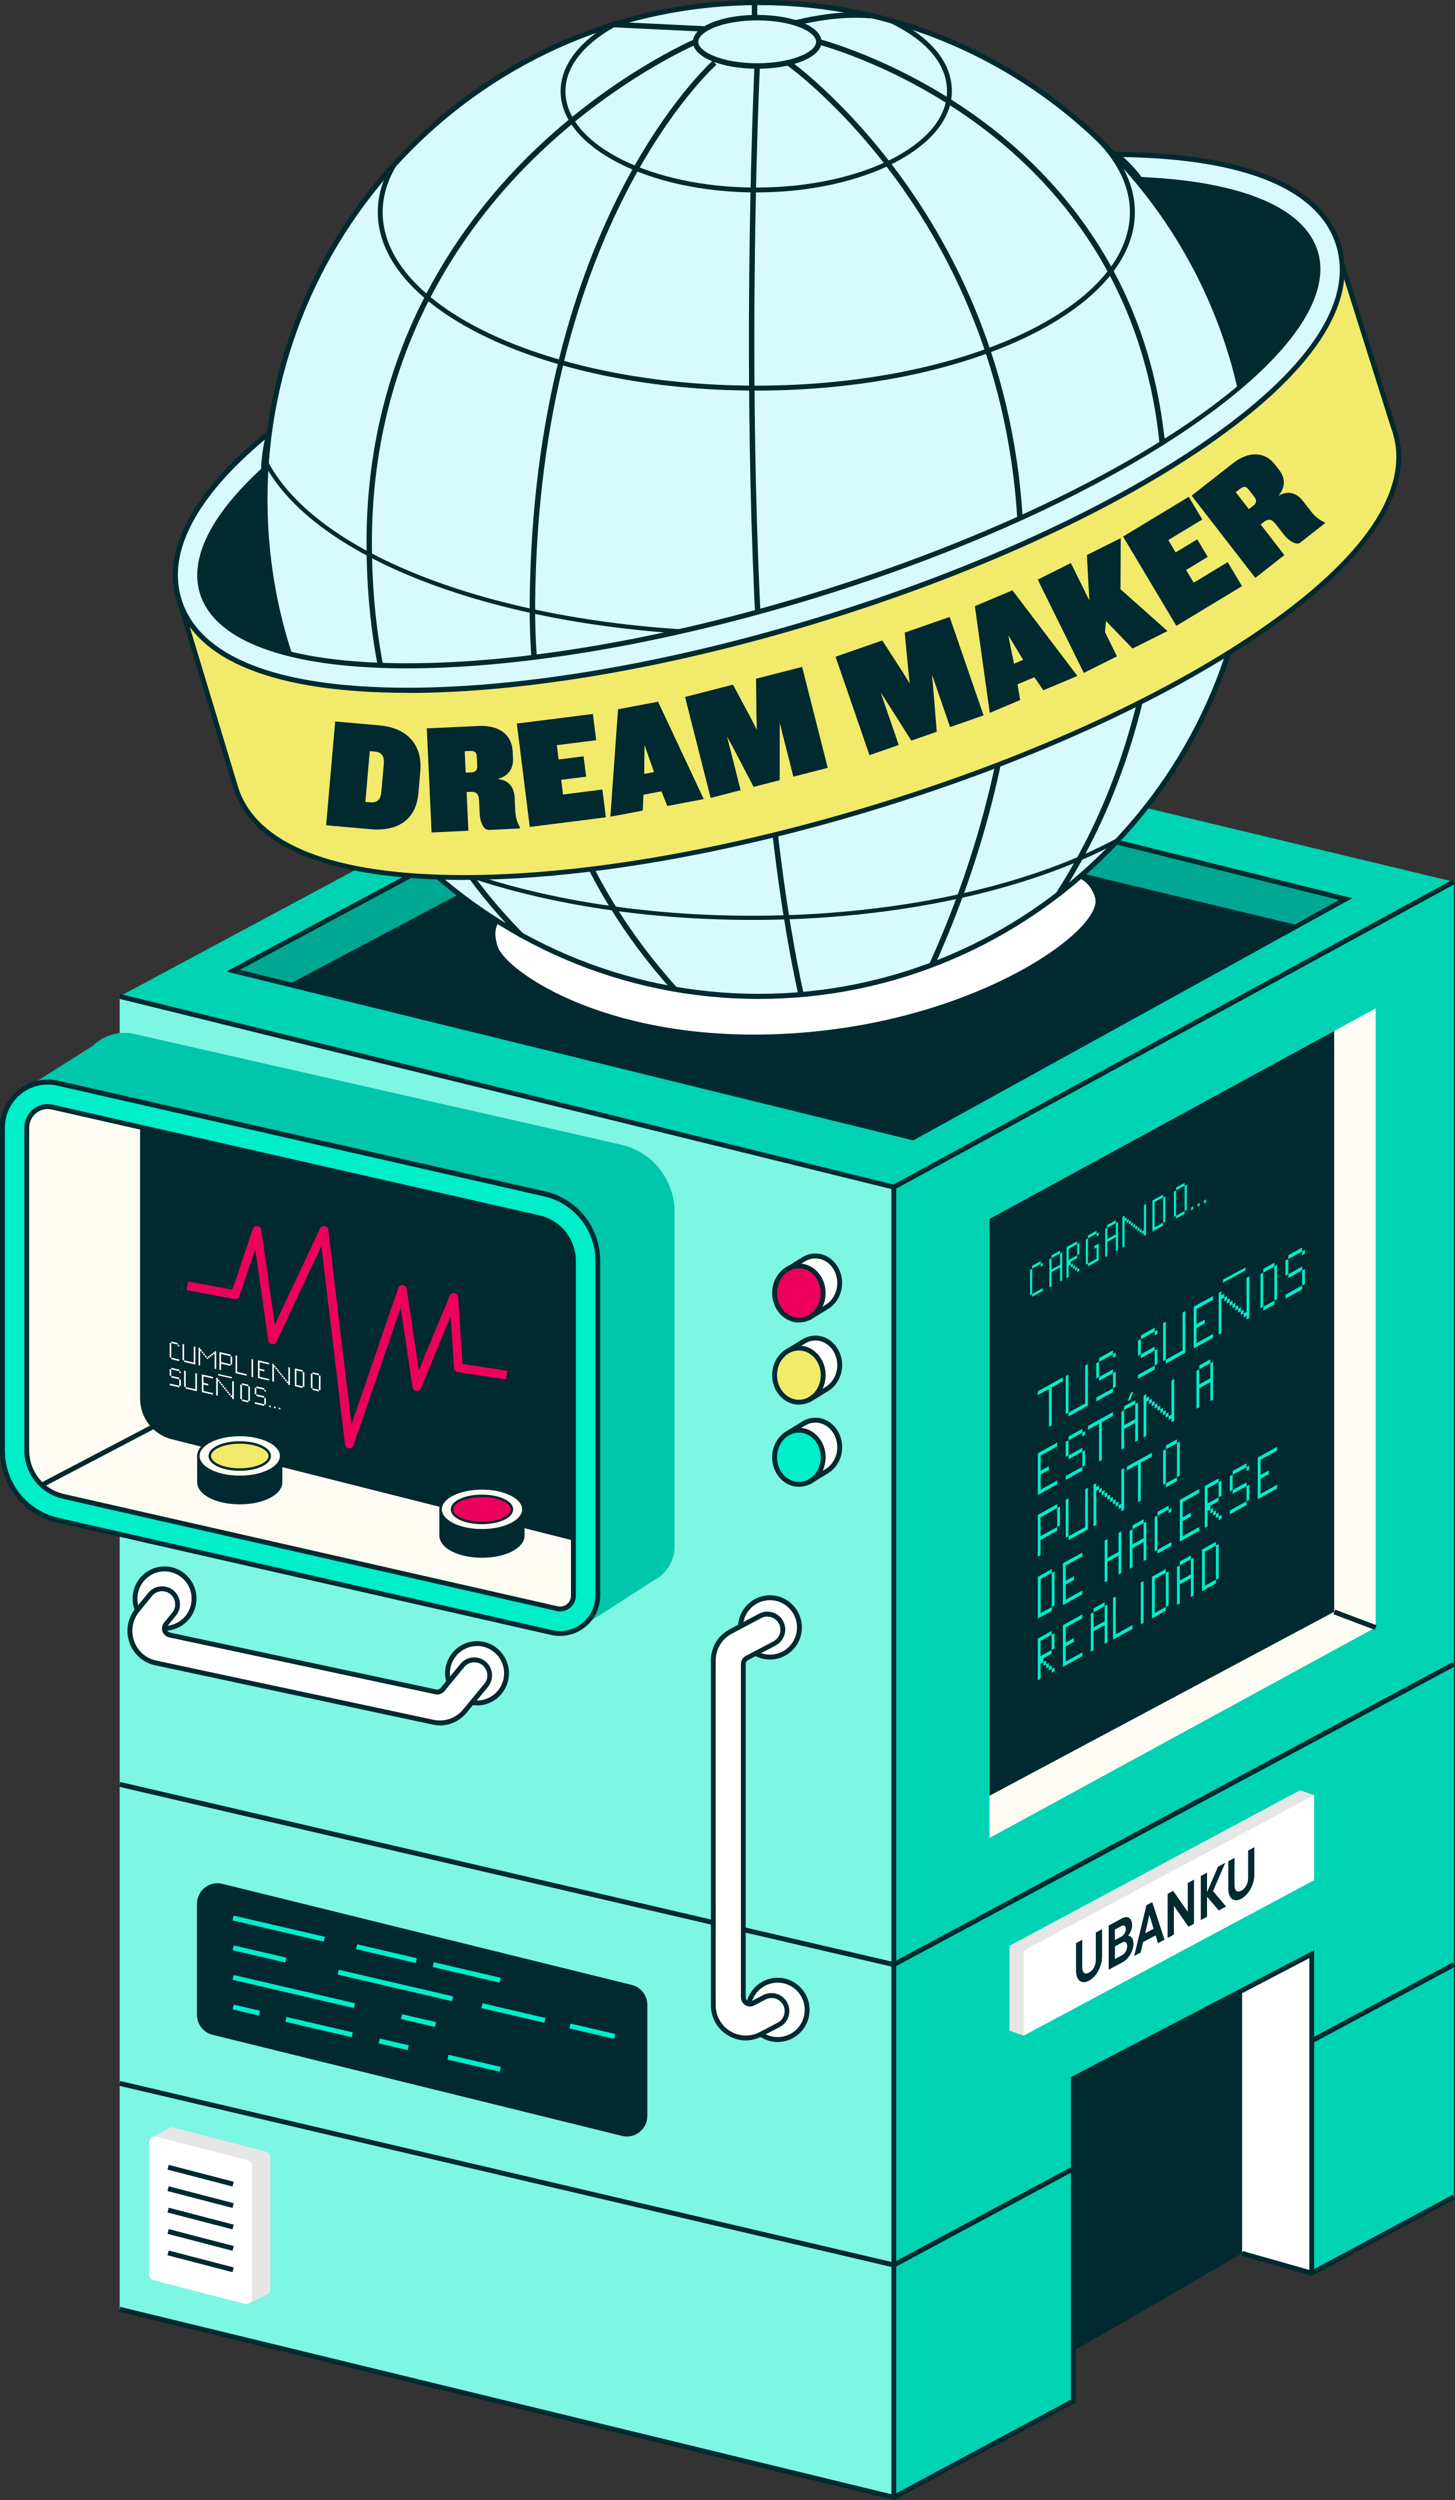 <svg width="216" height="371" viewBox="0 0 216 371" fill="none" xmlns="http://www.w3.org/2000/svg">
<rect x="0" y="0" width="216" height="371" fill="#333333" stroke="none"/>
<g clip-path="url(#clip0_130_1071)">
<path d="M100.908 103.282L17.765 147.862V147.945L132.684 176.172L215.827 130.86L100.908 103.282Z" fill="#00EEC9"/>
<path d="M158.109 349.611L184.396 334.4L187.831 326.978L184.396 292.59L158.109 306.063V349.611Z" fill="#002930"/>
<path d="M215.827 130.861V326.027L194.728 337.343V289.994L159.335 308.486V356.32L132.684 370.607V176.172L215.827 130.861Z" fill="#00EEC9"/>
<g opacity="0.14">
<path d="M100.908 103.282L17.765 147.862V147.945L132.684 176.172L215.827 130.86L100.908 103.282Z" fill="#002930"/>
</g>
<g opacity="0.14">
<path d="M215.827 130.861V326.027L194.728 337.343V289.994L159.335 308.486V356.32L132.684 370.607V176.172L215.827 130.861Z" fill="#002930"/>
</g>
<path d="M17.765 147.872V342.7L132.684 370.607V176.172L17.765 147.872Z" fill="#7DF6E3"/>
<path d="M132.739 291.932L132.602 291.904L17.683 265.158L17.846 264.445L132.639 291.164L215.655 246.648L216 247.288L132.739 291.932Z" fill="#002930"/>
<path d="M146.896 180.879L204.224 149.645V241.511L146.896 272.754V180.879Z" fill="#FEFCF3"/>
<path d="M194.901 303.184L194.564 302.544L215.655 291.228L216 291.868L194.901 303.184Z" fill="#002930"/>
<path d="M132.739 336.521L132.602 336.484L17.683 309.528L17.846 308.824L132.639 335.744L159.163 321.521L159.499 322.16L132.739 336.521Z" fill="#002930"/>
<path d="M194.728 337.343L184.396 334.4V295.14L194.728 289.994V337.343Z" fill="white"/>
<path d="M198.063 153V239.189L146.896 266.493V180.879L198.063 153Z" fill="#002930"/>
<path d="M198.201 238.868L197.946 239.553L204.106 241.876L204.361 241.191L198.201 238.868Z" fill="#002930"/>
<path d="M92.203 169.864L19.963 153.448C17.61 152.917 15.329 153.685 13.766 155.221L2.926 162.049L11.749 170.477V207.927C11.749 212.9 15.175 217.214 20 218.311L74.974 230.807L86.196 241.52L97.01 234.545C98.836 233.64 100.135 231.748 100.135 229.499V179.846C100.135 175.066 96.846 170.925 92.212 169.874L92.203 169.864Z" fill="#00EEC9"/>
<g opacity="0.2">
<path d="M92.203 169.864L19.963 153.448C17.61 152.917 15.329 153.685 13.766 155.221L2.926 162.049L11.749 170.477V207.927C11.749 212.9 15.175 217.214 20 218.311L74.974 230.807L86.196 241.52L97.01 234.545C98.836 233.64 100.135 231.748 100.135 229.499V179.846C100.135 175.066 96.846 170.925 92.212 169.874L92.203 169.864Z" fill="#002930"/>
</g>
<path d="M2.917 164.215C3.453 163.493 5.77 162.588 6.67 162.204C7.569 161.821 22.644 165.056 22.644 165.056L23.716 208.604C23.716 208.604 23.934 210.167 25.734 211.2C27.533 212.232 86.324 226.876 86.324 226.876C86.324 226.876 87.187 240.094 84.352 240.615C81.517 241.136 6.034 222.598 6.034 222.598L1.781 216.117L2.926 164.215H2.917Z" fill="#FEFCF3"/>
<path d="M20.799 166.263V207.561C20.799 210.404 22.726 212.881 25.461 213.576L85.897 228.814C85.897 228.814 87.26 185.267 85.115 182.333C82.971 179.398 20.79 166.263 20.79 166.263H20.799Z" fill="#002930"/>
<path d="M23.567 210.88L4.773 220.727L5.105 221.367L23.899 211.521L23.567 210.88Z" fill="#002930"/>
<path d="M80.817 177.168L8.578 160.751C4.362 159.791 0.363 163.018 0.363 167.36V215.231C0.363 220.203 3.789 224.518 8.614 225.615L81.926 242.278C85.424 243.074 88.75 240.395 88.75 236.794V187.141C88.75 182.36 85.46 178.219 80.826 177.168H80.817ZM85.124 236.785C85.124 238.01 84.106 238.777 83.162 238.777C83.016 238.777 82.862 238.759 82.716 238.723L9.405 222.068C6.206 221.337 3.971 218.53 3.971 215.231V167.36C3.971 165.632 5.361 164.215 7.079 164.215C7.306 164.215 7.551 164.243 7.778 164.298L80.017 180.715C83.025 181.4 85.124 184.042 85.124 187.141V236.785Z" fill="#00EEC9"/>
<path d="M83.162 242.781C82.725 242.781 82.28 242.735 81.835 242.635L8.532 225.962C3.507 224.819 0 220.404 0 215.221V167.351C0 165.166 0.972 163.137 2.662 161.775C4.353 160.413 6.542 159.91 8.66 160.385L80.899 176.802C85.733 177.899 89.104 182.15 89.104 187.132V236.776C89.104 238.604 88.286 240.313 86.869 241.456C85.797 242.315 84.497 242.772 83.162 242.772V242.781ZM7.088 160.943C5.661 160.943 4.262 161.427 3.117 162.351C1.599 163.576 0.727 165.395 0.727 167.36V215.231C0.727 220.066 4.007 224.189 8.696 225.258L82.007 241.922C83.561 242.278 85.179 241.904 86.424 240.898C87.668 239.893 88.386 238.394 88.386 236.794V187.15C88.386 182.506 85.242 178.557 80.744 177.534L8.496 161.108C8.024 160.998 7.551 160.952 7.079 160.952L7.088 160.943ZM83.171 239.143C82.998 239.143 82.825 239.125 82.644 239.079L9.323 222.415C5.961 221.647 3.617 218.695 3.617 215.221V167.351C3.617 165.422 5.17 163.85 7.079 163.85C7.342 163.85 7.606 163.877 7.86 163.941L80.099 180.358C83.27 181.08 85.488 183.868 85.488 187.141V236.785C85.488 238.238 84.279 239.134 83.162 239.134L83.171 239.143ZM7.079 164.581C5.561 164.581 4.334 165.824 4.334 167.36V215.231C4.334 218.357 6.452 221.026 9.487 221.711L82.798 238.375C82.925 238.403 83.043 238.421 83.162 238.421C83.934 238.421 84.761 237.799 84.761 236.794V187.15C84.761 184.225 82.78 181.729 79.936 181.08L7.706 164.654C7.497 164.609 7.288 164.581 7.088 164.581H7.079Z" fill="#002930"/>
<path d="M51.867 214.956C51.867 214.956 51.822 214.956 51.794 214.956C51.494 214.92 51.258 214.691 51.222 214.39L47.714 184.919L41.045 199.097C40.926 199.353 40.654 199.508 40.363 199.463C40.081 199.417 39.854 199.198 39.818 198.914L37.892 185.377L35.529 192.342C35.42 192.653 35.12 192.826 34.793 192.771L27.705 191.455L27.942 190.175L34.484 191.391L37.537 182.387C37.637 182.104 37.901 181.912 38.21 181.949C38.509 181.976 38.746 182.205 38.791 182.506L40.799 196.583L47.505 182.314C47.633 182.049 47.914 181.903 48.196 181.949C48.478 181.994 48.705 182.223 48.732 182.515L52.176 211.41L59.118 191.144C59.218 190.861 59.482 190.678 59.791 190.706C60.09 190.733 60.327 190.962 60.372 191.254L62.18 203.357L66.76 192.278C66.878 191.995 67.16 191.839 67.469 191.885C67.769 191.931 67.987 192.186 68.014 192.488L68.668 202.415L75.32 203.421L75.129 204.709L67.959 203.622C67.66 203.576 67.432 203.329 67.405 203.018L66.896 195.34L62.489 206.017C62.38 206.291 62.108 206.455 61.808 206.41C61.517 206.373 61.29 206.145 61.244 205.861L59.482 194.069L52.476 214.508C52.385 214.774 52.139 214.947 51.867 214.947V214.956Z" fill="#ED005B"/>
<path d="M65.406 223.997V227.881C65.406 229.6 68.159 230.989 71.549 230.989C74.938 230.989 77.691 229.6 77.691 227.881V223.997H65.406Z" fill="#002930"/>
<path d="M71.549 231.172C68.005 231.172 65.224 229.728 65.224 227.881V223.814H77.873V227.881C77.873 229.728 75.093 231.172 71.549 231.172ZM65.588 224.17V227.872C65.588 229.49 68.259 230.797 71.549 230.797C74.838 230.797 77.51 229.481 77.51 227.872V224.17H65.588Z" fill="#002930"/>
<path d="M71.549 227.104C74.941 227.104 77.691 225.713 77.691 223.997C77.691 222.28 74.941 220.889 71.549 220.889C68.156 220.889 65.406 222.28 65.406 223.997C65.406 225.713 68.156 227.104 71.549 227.104Z" fill="#FEFCF3"/>
<path d="M71.549 227.287C68.005 227.287 65.224 225.843 65.224 223.997C65.224 222.15 68.005 220.706 71.549 220.706C75.093 220.706 77.873 222.15 77.873 223.997C77.873 225.843 75.093 227.287 71.549 227.287ZM71.549 221.062C68.259 221.062 65.588 222.379 65.588 223.987C65.588 225.596 68.259 226.912 71.549 226.912C74.838 226.912 77.51 225.596 77.51 223.987C77.51 222.379 74.838 221.062 71.549 221.062Z" fill="#002930"/>
<path d="M71.549 226.008C74.008 226.008 76.001 225.107 76.001 223.997C76.001 222.886 74.008 221.986 71.549 221.986C69.09 221.986 67.096 222.886 67.096 223.997C67.096 225.107 69.09 226.008 71.549 226.008Z" fill="#ED005B"/>
<path d="M71.549 226.19C68.95 226.19 66.915 225.231 66.915 223.997C66.915 222.763 68.95 221.803 71.549 221.803C74.147 221.803 76.183 222.763 76.183 223.997C76.183 225.231 74.147 226.19 71.549 226.19ZM71.549 222.168C69.232 222.168 67.278 223.009 67.278 223.997C67.278 224.984 69.232 225.825 71.549 225.825C73.866 225.825 75.829 224.984 75.829 223.997C75.829 223.009 73.875 222.168 71.549 222.168Z" fill="#002930"/>
<path d="M29.45 216.072V219.956C29.45 221.675 32.203 223.064 35.593 223.064C38.982 223.064 41.735 221.675 41.735 219.956V216.072H29.45Z" fill="#002930"/>
<path d="M35.593 223.247C32.049 223.247 29.268 221.803 29.268 219.956V215.889H41.917V219.956C41.917 221.803 39.136 223.247 35.593 223.247ZM29.632 216.245V219.956C29.632 221.574 32.303 222.881 35.593 222.881C38.882 222.881 41.553 221.565 41.553 219.956V216.245H29.632Z" fill="#002930"/>
<path d="M35.593 219.179C38.985 219.179 41.735 217.788 41.735 216.072C41.735 214.355 38.985 212.964 35.593 212.964C32.2 212.964 29.45 214.355 29.45 216.072C29.45 217.788 32.2 219.179 35.593 219.179Z" fill="#FEFCF3"/>
<path d="M35.593 219.362C32.049 219.362 29.268 217.918 29.268 216.071C29.268 214.225 32.049 212.781 35.593 212.781C39.136 212.781 41.917 214.225 41.917 216.071C41.917 217.918 39.136 219.362 35.593 219.362ZM35.593 213.137C32.303 213.137 29.632 214.454 29.632 216.062C29.632 217.671 32.303 218.987 35.593 218.987C38.882 218.987 41.553 217.671 41.553 216.062C41.553 214.454 38.882 213.137 35.593 213.137Z" fill="#002930"/>
<path d="M35.593 218.083C38.052 218.083 40.045 217.182 40.045 216.072C40.045 214.961 38.052 214.061 35.593 214.061C33.134 214.061 31.14 214.961 31.14 216.072C31.14 217.182 33.134 218.083 35.593 218.083Z" fill="#F2EA6B"/>
<path d="M35.593 218.265C32.994 218.265 30.958 217.306 30.958 216.071C30.958 214.837 32.994 213.878 35.593 213.878C38.191 213.878 40.227 214.837 40.227 216.071C40.227 217.306 38.191 218.265 35.593 218.265ZM35.593 214.243C33.276 214.243 31.322 215.084 31.322 216.071C31.322 217.059 33.276 217.9 35.593 217.9C37.91 217.9 39.863 217.059 39.863 216.071C39.863 215.084 37.91 214.243 35.593 214.243Z" fill="#002930"/>
<path d="M25.425 201.483L25.188 201.428V199.271L25.425 199.325V201.483ZM26.379 199.536L26.142 199.481L25.906 199.426L25.67 199.371L25.434 199.316V199.079L25.67 199.133L25.906 199.188L26.142 199.243L26.379 199.298V199.536ZM26.379 201.693L26.615 201.748V201.985L26.379 201.931L26.142 201.876L25.906 201.821L25.67 201.766L25.434 201.711V201.474L25.67 201.528L25.906 201.583L26.142 201.638L26.379 201.693ZM26.379 199.773V199.536L26.615 199.591V199.828L26.379 199.773Z" fill="white"/>
<path d="M27.333 201.894L27.096 201.839V199.444L27.333 199.499V201.894ZM28.759 202.443L28.523 202.388L28.287 202.333L28.051 202.278L27.814 202.223L27.578 202.168L27.342 202.113V201.876L27.578 201.931L27.814 201.985L28.051 202.04L28.287 202.095L28.523 202.15L28.759 202.205V199.81L28.996 199.865V202.497L28.759 202.443Z" fill="white"/>
<path d="M29.477 202.607V199.974L29.713 200.029V200.267L29.95 200.322V200.559L30.186 200.614V200.852L30.422 200.907V201.144L30.659 201.199V201.437L30.422 201.382V201.144L30.186 201.09V200.852L29.95 200.797V200.559L29.713 200.505V202.662L29.477 202.607ZM31.858 203.128V200.971L31.622 200.916V201.154L31.385 201.099V201.336L31.149 201.282V201.519L30.913 201.464V201.702L30.677 201.647V201.409L30.913 201.464V201.227L31.149 201.282V201.044L31.385 201.099V200.861L31.622 200.916V200.678L31.858 200.733V200.495L32.094 200.55V203.183L31.858 203.128Z" fill="white"/>
<path d="M32.576 203.274V200.642L32.812 200.696L33.048 200.751L33.285 200.806L33.521 200.861L33.757 200.916L33.993 200.971L34.23 201.026V201.263L34.466 201.318V202.515L34.23 202.461V201.263L33.993 201.208L33.757 201.153L33.521 201.099L33.285 201.044L33.048 200.989L32.812 200.934V202.132L33.048 202.186L33.285 202.241L33.521 202.296L33.757 202.351L33.993 202.406L34.23 202.461V202.698L33.993 202.643L33.757 202.589L33.521 202.534L33.285 202.479L33.048 202.424L32.812 202.369V203.329L32.576 203.274Z" fill="white"/>
<path d="M36.383 203.869L36.619 203.923V204.161L36.383 204.106L36.147 204.051L35.911 203.996L35.674 203.942L35.438 203.887L35.202 203.832L34.966 203.777V201.145L35.202 201.199V203.594L35.438 203.649L35.674 203.704L35.911 203.759L36.147 203.814L36.383 203.869Z" fill="white"/>
<path d="M37.337 204.316V201.684L37.574 201.739V204.371L37.337 204.316Z" fill="white"/>
<path d="M39.718 204.59L39.954 204.645V204.883L39.718 204.828L39.482 204.773L39.245 204.718L39.009 204.664L38.773 204.609L38.537 204.554L38.3 204.499V201.866L38.537 201.921L38.773 201.976L39.009 202.031L39.245 202.086L39.482 202.141L39.718 202.196L39.954 202.25V202.488L39.718 202.433L39.482 202.378L39.245 202.323L39.009 202.269L38.773 202.214L38.537 202.159V203.119L38.773 203.174L39.009 203.228L39.245 203.283V203.521L39.009 203.466L38.773 203.411L38.537 203.356V204.316L38.773 204.371L39.009 204.426L39.245 204.481L39.482 204.536L39.718 204.59Z" fill="white"/>
<path d="M40.427 204.993V202.36L40.663 202.415V202.653L40.899 202.707V202.945L41.136 203V203.238L41.372 203.292V203.53L41.608 203.585V203.823L41.844 203.877V204.115L42.081 204.17V204.408L42.317 204.462V204.7L42.553 204.755V204.993L42.317 204.938V204.7L42.081 204.645V204.408L41.844 204.353V204.115L41.608 204.06V203.823L41.372 203.768V203.53L41.136 203.475V203.238L40.899 203.183V202.945L40.663 202.89V205.048L40.427 204.993ZM42.807 205.514V205.276L42.571 205.221V204.984L42.807 205.038V202.881L43.044 202.936V205.569L42.807 205.514Z" fill="white"/>
<path d="M44.716 205.925L44.479 205.87L44.243 205.815L44.007 205.761L43.771 205.706V203.073L44.007 203.128L44.243 203.183L44.479 203.238L44.716 203.293L44.952 203.347V203.585L45.188 203.64V205.797L44.952 205.742V205.98L44.716 205.925ZM44.716 205.688L44.952 205.742V203.585L44.716 203.53L44.479 203.475L44.243 203.421L44.007 203.366V205.523L44.243 205.578L44.479 205.633L44.716 205.688Z" fill="white"/>
<path d="M46.388 206.044L46.151 205.989V203.832L46.388 203.887V206.044ZM47.342 204.097L47.105 204.042L46.869 203.987L46.633 203.932L46.397 203.878V203.64L46.633 203.695L46.869 203.75L47.105 203.804L47.342 203.859V204.097ZM47.105 206.199L47.342 206.254V206.492L47.105 206.437L46.869 206.382L46.633 206.327L46.397 206.272V206.035L46.633 206.09L46.869 206.144L47.105 206.199ZM47.342 206.254V204.097L47.578 204.152V206.309L47.342 206.254Z" fill="white"/>
<path d="M25.425 204.188L25.188 204.133V203.174L25.425 203.228V204.188ZM26.379 205.596L26.615 205.651V205.888L26.379 205.834L26.142 205.779L25.906 205.724L25.67 205.669L25.434 205.614L25.197 205.559V205.322L25.434 205.377L25.67 205.431L25.906 205.486L26.142 205.541L26.379 205.596ZM26.615 203.494L26.379 203.439L26.142 203.384L25.906 203.329L25.67 203.274L25.434 203.219V202.982L25.67 203.037L25.906 203.091L26.142 203.146L26.379 203.201L26.615 203.256V203.494ZM26.615 204.691L26.379 204.636L26.142 204.581L25.906 204.526L25.67 204.472L25.434 204.417V204.179L25.67 204.234L25.906 204.289L26.142 204.344L26.379 204.399L26.615 204.453V204.691ZM26.615 203.731V203.494L26.851 203.548V203.786L26.615 203.731ZM26.615 205.651V204.691L26.851 204.746V205.706L26.615 205.651Z" fill="white"/>
<path d="M27.569 205.852L27.333 205.797V203.402L27.569 203.457V205.852ZM28.996 206.401L28.759 206.346L28.523 206.291L28.287 206.236L28.051 206.181L27.814 206.126L27.578 206.071V205.834L27.814 205.889L28.051 205.944L28.287 205.998L28.523 206.053L28.759 206.108L28.996 206.163V203.768L29.232 203.823V206.455L28.996 206.401Z" fill="white"/>
<path d="M31.386 206.684L31.622 206.739V206.976L31.386 206.922L31.149 206.867L30.913 206.812L30.677 206.757L30.44 206.702L30.204 206.647L29.968 206.593V203.96L30.204 204.015L30.44 204.07L30.677 204.124L30.913 204.179L31.149 204.234L31.386 204.289L31.622 204.344V204.582L31.386 204.527L31.149 204.472L30.913 204.417L30.677 204.362L30.44 204.307L30.204 204.252V205.212L30.44 205.267L30.677 205.322L30.913 205.377V205.614L30.677 205.56L30.44 205.505L30.204 205.45V206.41L30.44 206.465L30.677 206.519L30.913 206.574L31.149 206.629L31.386 206.684Z" fill="white"/>
<path d="M32.094 207.077V204.444L32.331 204.499V204.737L32.567 204.792V205.029L32.803 205.084V205.322L33.039 205.377V205.614L33.276 205.669V205.907L33.512 205.962V206.199L33.748 206.254V206.492L33.984 206.547V206.784L34.221 206.839V207.077L33.984 207.022V206.784L33.748 206.73V206.492L33.512 206.437V206.199L33.276 206.145V205.907L33.039 205.852V205.614L32.803 205.56V205.322L32.567 205.267V205.029L32.331 204.975V207.132L32.094 207.077ZM34.475 207.598V207.36L34.239 207.305V207.068L34.475 207.123V204.965L34.711 205.02V207.653L34.475 207.598Z" fill="white"/>
<path d="M35.911 207.671L35.674 207.616V205.459L35.911 205.514V207.671ZM36.865 205.724L36.629 205.669L36.392 205.614L36.156 205.56L35.92 205.505V205.267L36.156 205.322L36.392 205.377L36.629 205.432L36.865 205.486V205.724ZM36.629 207.827L36.865 207.881V208.119L36.629 208.064L36.392 208.009L36.156 207.955L35.92 207.9V207.662L36.156 207.717L36.392 207.772L36.629 207.827ZM36.865 207.881V205.724L37.101 205.779V207.936L36.865 207.881Z" fill="white"/>
<path d="M38.046 206.94L37.81 206.885V205.925L38.046 205.98V206.94ZM39 208.347L39.236 208.402V208.64L39 208.585L38.764 208.53L38.528 208.475L38.291 208.421L38.055 208.366L37.819 208.311V208.073L38.055 208.128L38.291 208.183L38.528 208.238L38.764 208.293L39 208.347ZM39.236 206.245L39 206.19L38.764 206.135L38.528 206.08L38.291 206.026L38.055 205.971V205.733L38.291 205.788L38.528 205.843L38.764 205.898L39 205.953L39.236 206.007V206.245ZM39.236 207.442L39 207.388L38.764 207.333L38.528 207.278L38.291 207.223L38.055 207.168V206.931L38.291 206.985L38.528 207.04L38.764 207.095L39 207.15L39.236 207.205V207.442ZM39.236 206.483V206.245L39.473 206.3V206.538L39.236 206.483ZM39.236 208.402V207.442L39.473 207.497V208.457L39.236 208.402Z" fill="white"/>
<path d="M39.954 208.796V208.558L40.191 208.613V208.851L39.954 208.796Z" fill="white"/>
<path d="M40.672 208.951V208.713L40.909 208.768V209.006L40.672 208.951Z" fill="white"/>
<path d="M41.381 209.107V208.868L41.618 208.923V209.162L41.381 209.107Z" fill="white"/>
<path d="M34.411 204.554L32.394 204.115V203.905L34.411 204.344V204.554Z" fill="white"/>
<path d="M114.302 245.917C116.721 245.917 118.681 243.944 118.681 241.511C118.681 239.077 116.721 237.105 114.302 237.105C111.883 237.105 109.922 239.077 109.922 241.511C109.922 243.944 111.883 245.917 114.302 245.917Z" fill="white"/>
<path d="M114.302 246.282C111.685 246.282 109.558 244.143 109.558 241.511C109.558 238.878 111.685 236.739 114.302 236.739C116.919 236.739 119.045 238.878 119.045 241.511C119.045 244.143 116.919 246.282 114.302 246.282ZM114.302 237.47C112.084 237.47 110.285 239.28 110.285 241.511C110.285 243.741 112.084 245.551 114.302 245.551C116.519 245.551 118.318 243.741 118.318 241.511C118.318 239.28 116.519 237.47 114.302 237.47Z" fill="#002930"/>
<path d="M115.447 302.672C117.865 302.672 119.826 300.7 119.826 298.266C119.826 295.833 117.865 293.86 115.447 293.86C113.028 293.86 111.067 295.833 111.067 298.266C111.067 300.7 113.028 302.672 115.447 302.672Z" fill="white"/>
<path d="M115.447 303.038C112.83 303.038 110.703 300.899 110.703 298.266C110.703 295.634 112.83 293.495 115.447 293.495C118.064 293.495 120.19 295.634 120.19 298.266C120.19 300.899 118.064 303.038 115.447 303.038ZM115.447 294.226C113.229 294.226 111.43 296.036 111.43 298.266C111.43 300.497 113.229 302.306 115.447 302.306C117.664 302.306 119.463 300.497 119.463 298.266C119.463 296.036 117.664 294.226 115.447 294.226Z" fill="#002930"/>
<path d="M110.358 246.922V296.392C110.358 297.142 111.149 297.617 111.812 297.27L113.484 296.392C115.01 295.588 116.846 296.703 116.846 298.44C116.846 299.299 116.364 300.094 115.61 300.487L112.975 301.858C109.758 303.568 105.896 301.228 105.896 297.571V246.41C105.896 244.609 106.887 242.964 108.459 242.123L112.857 239.792C114.383 238.979 116.219 240.094 116.219 241.84C116.219 242.699 115.746 243.485 114.992 243.887L110.885 246.054C110.558 246.227 110.358 246.565 110.358 246.931V246.922Z" fill="white"/>
<path d="M110.712 302.8C109.786 302.8 108.868 302.544 108.041 302.041C106.469 301.091 105.533 299.418 105.533 297.571V246.41C105.533 244.472 106.587 242.708 108.286 241.803L112.684 239.472C113.52 239.033 114.492 239.061 115.292 239.545C116.092 240.03 116.573 240.889 116.573 241.83C116.573 242.827 116.028 243.732 115.147 244.198L111.039 246.364C110.84 246.474 110.703 246.684 110.703 246.922V296.392C110.703 296.612 110.812 296.822 111.003 296.931C111.194 297.05 111.421 297.05 111.621 296.95L113.293 296.072C114.129 295.633 115.101 295.67 115.901 296.155C116.701 296.639 117.182 297.498 117.182 298.44C117.182 299.445 116.637 300.35 115.746 300.816L113.111 302.187C112.348 302.599 111.512 302.8 110.685 302.8H110.712ZM113.92 239.893C113.611 239.893 113.302 239.966 113.02 240.121L108.622 242.452C107.159 243.229 106.251 244.755 106.251 246.419V297.58C106.251 299.171 107.06 300.606 108.413 301.429C109.767 302.242 111.403 302.297 112.802 301.548L115.437 300.177C116.083 299.838 116.482 299.18 116.482 298.449C116.482 297.763 116.137 297.142 115.547 296.785C114.965 296.429 114.247 296.41 113.647 296.73L111.975 297.608C111.557 297.836 111.058 297.818 110.649 297.571C110.24 297.325 109.995 296.886 109.995 296.41V246.94C109.995 246.437 110.267 245.971 110.712 245.743L114.82 243.576C115.456 243.238 115.855 242.58 115.855 241.858C115.855 241.172 115.51 240.551 114.92 240.194C114.611 240.002 114.265 239.911 113.92 239.911V239.893Z" fill="#002930"/>
<path d="M70.804 252.718C73.222 252.718 75.183 250.745 75.183 248.312C75.183 245.878 73.222 243.906 70.804 243.906C68.385 243.906 66.424 245.878 66.424 248.312C66.424 250.745 68.385 252.718 70.804 252.718Z" fill="white"/>
<path d="M70.813 253.083C70.486 253.083 70.158 253.047 69.831 252.983C68.596 252.717 67.532 251.986 66.842 250.917C66.151 249.847 65.915 248.577 66.178 247.324C66.724 244.756 69.232 243.101 71.803 243.65C74.356 244.198 76.001 246.73 75.456 249.308C74.984 251.547 73.012 253.092 70.822 253.092L70.813 253.083ZM70.813 244.271C68.959 244.271 67.287 245.578 66.878 247.471C66.651 248.531 66.851 249.61 67.442 250.515C68.032 251.419 68.923 252.041 69.977 252.27C72.148 252.736 74.284 251.337 74.747 249.153C75.211 246.968 73.82 244.82 71.649 244.354C71.367 244.29 71.085 244.262 70.813 244.262V244.271Z" fill="#002930"/>
<path d="M24.425 241.639C26.844 241.639 28.805 239.666 28.805 237.233C28.805 234.799 26.844 232.827 24.425 232.827C22.006 232.827 20.045 234.799 20.045 237.233C20.045 239.666 22.006 241.639 24.425 241.639Z" fill="white"/>
<path d="M24.434 242.004C24.107 242.004 23.771 241.968 23.444 241.895C22.208 241.629 21.145 240.898 20.454 239.829C19.764 238.759 19.527 237.489 19.791 236.236C20.054 234.993 20.781 233.924 21.844 233.229C22.908 232.534 24.171 232.297 25.416 232.562C27.969 233.11 29.614 235.642 29.068 238.22C28.805 239.463 28.078 240.533 27.015 241.227C26.233 241.739 25.352 241.995 24.443 241.995L24.434 242.004ZM24.416 233.192C23.644 233.192 22.898 233.412 22.235 233.851C21.336 234.436 20.718 235.341 20.491 236.401C20.263 237.461 20.463 238.54 21.054 239.445C21.645 240.35 22.535 240.971 23.589 241.2C24.634 241.419 25.715 241.227 26.615 240.633C27.515 240.048 28.132 239.143 28.36 238.083C28.823 235.898 27.433 233.75 25.261 233.284C24.979 233.22 24.698 233.192 24.416 233.192Z" fill="#002930"/>
<path d="M64.725 251.072L25.188 242.626C24.461 242.471 24.162 241.593 24.634 241.017L25.843 239.555C26.942 238.22 26.242 236.182 24.552 235.825C23.716 235.642 22.844 235.953 22.299 236.62L20.418 238.924C18.092 241.73 19.564 246.026 23.117 246.785L64.297 255.579C66.042 255.953 67.85 255.323 69.004 253.942L72.185 250.094C73.293 248.759 72.585 246.721 70.894 246.355C70.058 246.173 69.195 246.483 68.65 247.142L65.697 250.734C65.461 251.017 65.088 251.145 64.734 251.072H64.725Z" fill="white"/>
<path d="M65.297 256.045C64.934 256.045 64.579 256.008 64.216 255.926L23.035 247.132C21.236 246.748 19.809 245.478 19.209 243.732C18.61 241.986 18.955 240.103 20.127 238.686L22.008 236.383C22.644 235.606 23.644 235.258 24.616 235.469C25.534 235.661 26.27 236.309 26.57 237.205C26.878 238.101 26.706 239.061 26.106 239.792L24.898 241.255C24.752 241.428 24.716 241.657 24.788 241.867C24.861 242.077 25.034 242.233 25.252 242.278L64.788 250.725C65.015 250.77 65.252 250.688 65.397 250.514L68.35 246.922C68.986 246.154 69.977 245.807 70.949 246.017C71.867 246.209 72.603 246.867 72.903 247.754C73.203 248.641 73.039 249.609 72.439 250.341L69.259 254.189C68.259 255.386 66.805 256.063 65.288 256.063L65.297 256.045ZM24.062 236.136C23.489 236.136 22.944 236.392 22.571 236.849L20.69 239.152C19.673 240.377 19.382 241.995 19.9 243.503C20.418 245.002 21.645 246.099 23.189 246.428L64.37 255.222C65.988 255.569 67.66 254.993 68.723 253.714L71.903 249.875C72.339 249.344 72.466 248.641 72.239 247.992C72.012 247.343 71.485 246.867 70.813 246.73C70.104 246.575 69.386 246.831 68.923 247.388L65.969 250.981C65.642 251.364 65.143 251.538 64.652 251.438L25.116 242.991C24.652 242.891 24.28 242.562 24.116 242.105C23.962 241.648 24.052 241.163 24.361 240.789L25.561 239.326C25.997 238.796 26.124 238.092 25.897 237.443C25.67 236.794 25.143 236.319 24.471 236.182C24.334 236.154 24.198 236.136 24.062 236.136Z" fill="#002930"/>
<path d="M132.739 176.556L17.683 148.219L17.855 147.515L132.639 175.788L215.655 130.541L216 131.18L132.739 176.556Z" fill="#002930"/>
<path d="M133.047 176.172H132.33V370.607H133.047V176.172Z" fill="#002930"/>
<path d="M135.583 169.243L135.446 169.206L33.603 144.179L100.472 108.319L100.608 108.356L200.762 133.292L135.583 169.234V169.243ZM35.62 143.932L135.483 168.466L198.79 133.557L100.572 109.096L35.611 143.923L35.62 143.932Z" fill="#002930"/>
<path d="M42.853 146.08L101.008 115.284L192.729 137.323L135.537 168.859L42.853 146.08Z" fill="#002930"/>
<g opacity="0.25">
<path d="M34.611 144.06L42.853 146.08L101.008 115.284L192.011 137.149L199.78 133.429L100.526 108.712L34.611 144.06Z" fill="#002930"/>
</g>
<path d="M36.91 341.832L39.791 340.451C40 340.287 40.136 340.04 40.136 339.747V320.159C40.136 319.756 39.863 319.4 39.473 319.299L25.961 315.789C25.679 315.716 25.379 315.634 25.17 315.789L22.526 317.188" fill="#E6E6E6"/>
<path d="M36.31 341.895L22.799 338.385C22.408 338.285 22.135 337.928 22.135 337.526V317.937C22.135 317.352 22.68 316.932 23.244 317.078L36.756 320.588C37.146 320.689 37.419 321.045 37.419 321.447V341.036C37.419 341.621 36.874 342.042 36.31 341.895Z" fill="white"/>
<path d="M34.52 324.482C34.52 324.482 25.098 322.032 24.861 321.969L25.043 321.265C25.288 321.329 34.702 323.778 34.702 323.778L34.52 324.482Z" fill="#002930"/>
<path d="M34.52 327.663C34.52 327.663 25.098 325.213 24.861 325.149L25.043 324.446C25.288 324.51 34.702 326.959 34.702 326.959L34.52 327.663Z" fill="#002930"/>
<path d="M34.52 330.844C34.52 330.844 25.098 328.395 24.861 328.331L25.043 327.627C25.288 327.691 34.702 330.14 34.702 330.14L34.52 330.844Z" fill="#002930"/>
<path d="M34.52 334.016C34.52 334.016 25.098 331.566 24.861 331.502L25.043 330.799C25.288 330.863 34.702 333.312 34.702 333.312L34.52 334.016Z" fill="#002930"/>
<path d="M34.52 337.197C34.52 337.197 25.098 334.747 24.861 334.683L25.043 333.979C25.288 334.043 34.702 336.493 34.702 336.493L34.52 337.197Z" fill="#002930"/>
<path d="M192.983 278.293L151.975 302.087L149.867 301.365V288.75L192.983 265.679L195.091 266.401L192.983 278.293Z" fill="#E6E6E6"/>
<path d="M195.091 279.015L151.975 302.087V289.473L195.091 266.401V279.015Z" fill="white"/>
<path d="M159.735 288.366L160.662 287.864V291.922C160.662 292.754 161.053 293.065 161.671 292.736C162.288 292.397 162.679 291.675 162.679 290.844V286.785L163.606 286.282V290.341C163.606 291.794 162.788 293.33 161.671 293.933C160.544 294.536 159.735 293.887 159.735 292.425V288.366Z" fill="#002930"/>
<path d="M164.578 285.761L166.596 284.673C167.45 284.216 168.068 284.71 168.068 285.697C168.068 286.145 167.922 286.538 167.777 286.812C167.695 286.977 167.595 287.132 167.486 287.26C167.631 287.279 167.759 287.324 167.877 287.407C168.068 287.553 168.268 287.864 168.268 288.458C168.268 289.445 167.604 290.688 166.677 291.182L164.587 292.306V285.752L164.578 285.761ZM166.514 287.37C166.859 287.178 167.132 286.675 167.132 286.255C167.132 285.834 166.859 285.624 166.514 285.807L165.505 286.346V287.909L166.514 287.37ZM166.596 290.14C167.032 289.911 167.332 289.335 167.332 288.805C167.332 288.275 167.032 288.028 166.596 288.266L165.514 288.851V290.725L166.596 290.14Z" fill="#002930"/>
<path d="M170.203 282.736L171.057 282.279L172.875 287.854L171.902 288.376L171.557 287.215L169.694 288.211L169.349 289.747L168.377 290.268L170.194 282.736H170.203ZM171.248 286.227L170.63 284.171L170.012 286.895L171.257 286.227H171.248Z" fill="#002930"/>
<path d="M173.338 281.045L174.156 280.606L176.327 283.705V279.436L177.254 278.933V285.487L176.436 285.926L174.265 282.827V287.096L173.338 287.599V281.045Z" fill="#002930"/>
<path d="M178.263 278.394L179.19 277.891V280.807L180.816 277.023L181.898 276.438L180.08 280.643L182.016 282.928L180.934 283.513L179.19 281.483V284.445L178.263 284.948V278.394Z" fill="#002930"/>
<path d="M182.343 276.209L183.27 275.706V279.765C183.27 280.597 183.66 280.908 184.278 280.578C184.896 280.249 185.287 279.518 185.287 278.686V274.628L186.214 274.125V278.184C186.214 279.637 185.396 281.173 184.278 281.776C183.152 282.379 182.343 281.73 182.343 280.268V276.209Z" fill="#002930"/>
<path d="M124.66 190.386C124.66 188.165 123.043 186.364 121.053 186.364C120.453 186.364 119.881 186.528 119.381 186.821L119.345 186.839C119.336 186.839 119.327 186.848 119.317 186.857L117.037 188.256L117.564 189.38C117.491 189.7 117.446 190.029 117.446 190.377C117.446 192.086 118.409 193.548 119.763 194.124L120.344 195.386L122.752 193.914C122.752 193.914 122.77 193.914 122.77 193.905H122.789V193.896C123.897 193.21 124.651 191.894 124.651 190.377L124.66 190.386Z" fill="white"/>
<path d="M120.19 195.925L119.49 194.417C118.018 193.722 117.082 192.159 117.082 190.395C117.082 190.084 117.119 189.764 117.182 189.444L116.573 188.137L119.399 186.4H119.408C119.926 186.153 120.481 186.016 121.044 186.016C123.234 186.016 125.015 187.982 125.015 190.395C125.015 191.976 124.233 193.448 122.979 194.225L120.19 195.934V195.925ZM117.5 188.411L117.936 189.362L117.909 189.481C117.836 189.792 117.8 190.093 117.8 190.395C117.8 191.903 118.645 193.274 119.899 193.814L120.026 193.868L120.499 194.892L122.571 193.631C123.643 192.963 124.297 191.739 124.297 190.404C124.297 188.393 122.843 186.748 121.053 186.748C120.526 186.748 120.026 186.885 119.563 187.159L119.445 187.223L117.5 188.42V188.411Z" fill="#002930"/>
<path d="M118.6 195.907C120.592 195.907 122.207 194.106 122.207 191.885C122.207 189.663 120.592 187.863 118.6 187.863C116.607 187.863 114.992 189.663 114.992 191.885C114.992 194.106 116.607 195.907 118.6 195.907Z" fill="#ED005B"/>
<path d="M118.6 196.263C116.41 196.263 114.629 194.298 114.629 191.885C114.629 189.472 116.41 187.506 118.6 187.506C120.79 187.506 122.571 189.472 122.571 191.885C122.571 194.298 120.79 196.263 118.6 196.263ZM118.6 188.228C116.81 188.228 115.356 189.865 115.356 191.885C115.356 193.905 116.81 195.541 118.6 195.541C120.39 195.541 121.844 193.905 121.844 191.885C121.844 189.865 120.39 188.228 118.6 188.228Z" fill="#002930"/>
<path d="M124.66 202.58C124.66 200.358 123.043 198.558 121.053 198.558C120.453 198.558 119.881 198.722 119.381 199.015L119.345 199.033C119.336 199.033 119.327 199.042 119.317 199.051L117.037 200.45L117.564 201.574C117.491 201.894 117.446 202.223 117.446 202.57C117.446 204.28 118.409 205.742 119.763 206.318L120.344 207.58L122.752 206.108C122.752 206.108 122.77 206.108 122.77 206.099H122.789V206.09C123.897 205.404 124.651 204.088 124.651 202.57L124.66 202.58Z" fill="white"/>
<path d="M120.19 208.11L119.49 206.602C118.018 205.907 117.082 204.344 117.082 202.58C117.082 202.269 117.119 201.949 117.182 201.629L116.573 200.322L119.372 198.603H119.381C119.899 198.347 120.472 198.201 121.053 198.201C123.243 198.201 125.024 200.166 125.024 202.58C125.024 204.161 124.242 205.633 122.989 206.41L120.199 208.119L120.19 208.11ZM117.5 200.596L117.936 201.547L117.909 201.666C117.836 201.976 117.8 202.278 117.8 202.58C117.8 204.088 118.645 205.459 119.899 205.998L120.026 206.053L120.499 207.077L122.571 205.816C123.643 205.148 124.297 203.923 124.297 202.589C124.297 200.578 122.843 198.932 121.053 198.932C120.526 198.932 120.026 199.07 119.563 199.344L119.463 199.399L117.5 200.605V200.596Z" fill="#002930"/>
<path d="M118.6 208.092C120.592 208.092 122.207 206.291 122.207 204.07C122.207 201.848 120.592 200.048 118.6 200.048C116.607 200.048 114.992 201.848 114.992 204.07C114.992 206.291 116.607 208.092 118.6 208.092Z" fill="#F2EA6B"/>
<path d="M118.6 208.448C116.41 208.448 114.629 206.483 114.629 204.07C114.629 201.656 116.41 199.691 118.6 199.691C120.79 199.691 122.571 201.656 122.571 204.07C122.571 206.483 120.79 208.448 118.6 208.448ZM118.6 200.413C116.81 200.413 115.356 202.049 115.356 204.07C115.356 206.09 116.81 207.726 118.6 207.726C120.39 207.726 121.844 206.09 121.844 204.07C121.844 202.049 120.39 200.413 118.6 200.413Z" fill="#002930"/>
<path d="M124.66 214.764C124.66 212.543 123.043 210.742 121.053 210.742C120.453 210.742 119.881 210.907 119.381 211.199L119.345 211.218C119.336 211.218 119.327 211.227 119.317 211.236L117.037 212.635L117.564 213.759C117.491 214.079 117.446 214.408 117.446 214.755C117.446 216.465 118.409 217.927 119.763 218.503L120.344 219.764L122.752 218.293C122.752 218.293 122.77 218.293 122.77 218.284H122.789V218.274C123.897 217.589 124.651 216.273 124.651 214.755L124.66 214.764Z" fill="white"/>
<path d="M120.19 220.295L119.49 218.786C118.018 218.092 117.082 216.529 117.082 214.764C117.082 214.454 117.119 214.134 117.182 213.814L116.573 212.507L119.372 210.788H119.381C119.899 210.532 120.472 210.386 121.053 210.386C123.243 210.386 125.024 212.351 125.024 214.764C125.024 216.346 124.242 217.817 122.989 218.594L120.199 220.304L120.19 220.295ZM117.5 212.781L117.936 213.732L117.909 213.85C117.836 214.161 117.8 214.463 117.8 214.764C117.8 216.273 118.645 217.644 119.899 218.183L120.026 218.238L120.499 219.262L122.571 218C123.643 217.333 124.297 216.108 124.297 214.774C124.297 212.763 122.843 211.117 121.053 211.117C120.526 211.117 120.026 211.254 119.563 211.529L119.463 211.583L117.5 212.79V212.781Z" fill="#002930"/>
<path d="M118.6 220.276C120.592 220.276 122.207 218.476 122.207 216.254C122.207 214.033 120.592 212.232 118.6 212.232C116.607 212.232 114.992 214.033 114.992 216.254C114.992 218.476 116.607 220.276 118.6 220.276Z" fill="#00EEC9"/>
<path d="M118.6 220.642C116.41 220.642 114.629 218.677 114.629 216.263C114.629 213.85 116.41 211.885 118.6 211.885C120.79 211.885 122.571 213.85 122.571 216.263C122.571 218.677 120.79 220.642 118.6 220.642ZM118.6 212.607C116.81 212.607 115.356 214.243 115.356 216.263C115.356 218.284 116.81 219.92 118.6 219.92C120.39 219.92 121.844 218.284 121.844 216.263C121.844 214.243 120.39 212.607 118.6 212.607Z" fill="#002930"/>
<path d="M29.186 89.855C29.186 89.855 33.194 96.537 41.753 98.136C50.313 99.736 45.288 92.222 45.288 92.222L39.773 65.915C39.773 65.915 25.061 78.429 29.177 89.864L29.186 89.855Z" fill="#002930"/>
<path d="M164.978 24.827C165.987 24.351 193.301 24.827 196.727 35.585C200.153 46.344 182.761 61.244 182.761 61.244L164.978 24.827Z" fill="#002930"/>
<path d="M75.138 135.842C75.138 135.998 72.648 136.784 73.893 140.486C75.138 144.188 90.794 155.203 118.109 153.32C145.424 151.437 164.042 137.771 162.561 133.164C161.08 128.566 156.373 130.221 156.373 130.221L75.138 135.833V135.842Z" fill="white"/>
<path d="M112.639 147.872C153.128 147.872 185.95 114.853 185.95 74.123C185.95 33.393 153.128 0.375 112.639 0.375C72.15 0.375 39.327 33.393 39.327 74.123C39.327 114.853 72.15 147.872 112.639 147.872Z" fill="#D8FAFF"/>
<path d="M112.639 148.246C72.012 148.246 38.955 114.992 38.955 74.123C38.955 33.254 72.003 0 112.639 0C153.274 0 186.323 33.254 186.323 74.123C186.323 114.992 153.265 148.246 112.639 148.246ZM112.639 0.759C72.421 0.759 39.709 33.666 39.709 74.123C39.709 114.581 72.421 147.488 112.639 147.488C152.856 147.488 185.569 114.581 185.569 74.123C185.569 33.666 152.847 0.759 112.639 0.759Z" fill="#002930"/>
<path d="M112.412 10.201C107.05 10.201 102.861 8.446 102.861 6.207C102.861 3.967 107.06 2.212 112.412 2.212C117.764 2.212 121.962 3.967 121.962 6.207C121.962 8.446 117.764 10.201 112.412 10.201ZM112.412 3.026C107.259 3.026 103.67 4.698 103.67 6.207C103.67 7.715 107.259 9.388 112.412 9.388C117.564 9.388 121.153 7.715 121.153 6.207C121.153 4.698 117.564 3.026 112.412 3.026Z" fill="#002930"/>
<path d="M157.445 132.981L156.764 132.542C162.825 122.99 171.039 106.966 172.429 78.2C173.883 48.245 159.953 30.375 148.004 20.658C135.047 10.119 121.589 6.636 121.462 6.6L121.662 5.813C121.798 5.85 135.428 9.378 148.522 20.027C160.617 29.863 174.719 47.944 173.247 78.246C171.839 107.204 163.561 123.356 157.454 132.981H157.445Z" fill="#002930"/>
<path d="M138.708 143.374L137.972 143.036C145.205 126.921 149.158 111.4 150.785 92.698C155.601 37.322 117.155 9.909 116.764 9.635L117.228 8.967C117.618 9.242 156.455 36.929 151.593 92.771C149.958 111.573 145.987 127.177 138.718 143.374H138.708Z" fill="#002930"/>
<path d="M118.527 147.689C107.814 99.123 111.966 10.658 112.003 9.771L112.811 9.808C112.766 10.695 108.632 99.059 119.317 147.515L118.527 147.689Z" fill="#002930"/>
<path d="M99.872 147.076C85.379 130.943 78.427 112.067 78.636 89.361C79.145 32.807 105.56 9.223 105.833 8.995L106.36 9.607C106.096 9.836 79.954 33.209 79.445 89.361C79.245 111.848 86.124 130.55 100.472 146.528L99.872 147.076Z" fill="#002930"/>
<path d="M77.073 139.078C62.035 123.859 54.411 104.169 54.411 80.558C54.411 52.569 67.65 33.739 78.754 22.87C90.785 11.106 102.98 5.877 103.098 5.832L103.407 6.581C103.289 6.636 91.203 11.81 79.291 23.474C68.305 34.223 55.211 52.861 55.211 80.549C55.211 103.941 62.753 123.438 77.637 138.493L77.064 139.069L77.073 139.078Z" fill="#002930"/>
<path d="M104.642 4.708C104.642 4.708 96.228 4.305 90.985 4.049L91.022 3.236C96.264 3.492 104.679 3.894 104.679 3.894L104.642 4.708Z" fill="#002930"/>
<path d="M112.421 0.384H111.612V2.624H112.421V0.384Z" fill="#002930"/>
<path d="M118.064 3.793C118.009 3.793 117.973 3.793 117.927 3.775L118.045 3.382V2.98C118.145 2.98 118.372 2.916 118.709 2.843C120.353 2.477 124.706 1.499 129.331 1.919L129.258 2.733C124.76 2.331 120.49 3.281 118.881 3.638C118.391 3.748 118.191 3.793 118.054 3.793H118.064Z" fill="#002930"/>
<path d="M112.275 28.556C96.255 28.556 83.225 21.819 83.225 13.547C83.225 9.598 86.151 5.868 91.449 3.062L91.785 3.702C86.733 6.38 83.943 9.872 83.943 13.547C83.943 21.426 96.646 27.834 112.266 27.834C127.886 27.834 140.589 21.426 140.589 13.547C140.589 9.58 137.664 6.07 132.139 3.391L132.448 2.733C138.245 5.539 141.307 9.278 141.307 13.547C141.307 21.819 128.277 28.556 112.257 28.556H112.275Z" fill="#002930"/>
<path d="M112.275 57.962C81.29 57.962 56.083 46.088 56.083 31.49C56.083 28.977 56.828 26.481 58.291 24.095L58.909 24.479C57.519 26.746 56.81 29.114 56.81 31.49C56.81 45.686 81.689 57.231 112.275 57.231C142.861 57.231 167.741 45.686 167.741 31.49C167.741 27.258 165.451 23.044 161.134 19.324L161.607 18.766C166.096 22.633 168.477 27.029 168.477 31.49C168.477 46.088 143.27 57.962 112.284 57.962H112.275Z" fill="#002930"/>
<path d="M111.912 94.37C77.11 94.37 47.224 83.876 39.245 68.84L39.8 68.538C47.678 83.374 77.328 93.73 111.912 93.73C148.459 93.73 179.962 81.728 185.196 65.805L185.796 66.006C180.48 82.176 148.722 94.37 111.912 94.37Z" fill="#002930"/>
<path d="M111.712 136.519C92.684 136.519 74.775 133.109 61.272 126.921L61.526 126.354C74.947 132.506 92.775 135.897 111.712 135.897C132.602 135.897 152.357 131.692 165.905 124.352L166.196 124.901C152.557 132.287 132.693 136.519 111.712 136.519Z" fill="#002930"/>
<path d="M187.013 93.895C172.593 103.74 152.302 112.944 129.894 119.782C107.859 126.519 86.197 130.221 68.895 130.221C49.359 130.221 37.619 125.568 34.966 116.756L26.57 88.968C26.57 88.968 29.559 92.149 31.558 93.703C32.685 94.571 37.037 96.518 41.763 98.136C45.434 99.398 49.332 100.467 52.112 100.687C58.464 101.198 101.326 99.041 125.724 89.626C150.112 80.211 186.795 59.644 190.403 54.205C190.739 53.693 191.102 53.127 191.466 52.551C194.964 47.057 199.28 39.342 199.28 39.342L206.832 63.264V63.282C206.95 63.575 207.05 63.867 207.131 64.16C209.748 72.834 202.797 83.118 187.023 93.895H187.013Z" fill="#F2EA6B"/>
<path d="M68.895 130.586C49.168 130.586 37.319 125.842 34.611 116.857L25.77 87.588L26.824 88.712C26.824 88.712 29.823 91.893 31.767 93.41C32.794 94.206 36.947 96.098 41.862 97.78C46.06 99.215 49.704 100.12 52.13 100.312C58.382 100.814 101.408 98.602 125.578 89.269C149.967 79.855 186.568 59.288 190.085 53.986C190.421 53.474 190.784 52.916 191.139 52.34C194.592 46.911 198.899 39.223 198.944 39.15L199.353 38.419L207.168 63.2C207.277 63.483 207.377 63.757 207.458 64.05C210.121 72.889 203.124 83.31 187.204 94.187C172.738 104.059 152.42 113.273 129.985 120.12C107.914 126.866 86.215 130.577 68.877 130.577L68.895 130.586ZM27.342 90.302L35.302 116.656C37.901 125.303 49.513 129.864 68.886 129.864C86.151 129.864 107.777 126.162 129.776 119.434C152.139 112.606 172.393 103.429 186.795 93.593C202.424 82.917 209.33 72.77 206.768 64.26C206.686 63.968 206.586 63.693 206.477 63.41L206.45 63.319L199.171 40.238C198.008 42.285 194.592 48.273 191.757 52.733C191.393 53.319 191.03 53.876 190.694 54.397C187.077 59.854 151.03 80.238 125.842 89.955C101.571 99.325 58.373 101.555 52.076 101.043C48.896 100.787 44.643 99.498 41.635 98.474C37.101 96.93 32.576 94.955 31.331 93.986C30.05 92.99 28.396 91.372 27.342 90.293V90.302Z" fill="#002930"/>
<path d="M198.726 36.362C196.1 27.678 184.66 23.035 165.605 22.907C167.014 23.894 168.204 25.201 169.276 26.627C183.597 27.231 193.274 30.841 195.264 37.413C199.571 51.691 166.078 74.562 120.444 88.502C74.811 102.442 34.33 102.177 30.013 87.898C28.441 82.707 31.885 76.372 39.1 69.745C39.173 67.907 39.409 66.088 39.927 64.278C39.927 64.26 39.927 64.242 39.927 64.224C28.95 73.163 24.334 81.637 26.551 88.959C29.214 97.771 40.945 102.423 60.49 102.423C77.791 102.423 99.454 98.712 121.489 91.984C143.897 85.138 164.179 75.942 178.608 66.088C194.383 55.311 201.343 45.028 198.717 36.353L198.726 36.362Z" fill="#D8FAFF"/>
<path d="M60.499 102.816C40.772 102.816 28.914 98.063 26.197 89.087C23.953 81.655 28.623 72.962 39.7 63.94L40.454 63.328L40.29 64.397C39.818 66.052 39.554 67.807 39.473 69.781V69.937L39.355 70.046C32.012 76.802 28.905 82.944 30.377 87.816C32.412 94.544 42.835 98.319 59.736 98.429C59.99 98.429 60.254 98.429 60.508 98.429C77.428 98.429 98.627 94.791 120.326 88.164C165.687 74.306 199.135 51.6 194.892 37.541C193.029 31.381 183.924 27.642 169.249 27.02H169.067L168.958 26.874C167.731 25.238 166.587 24.086 165.369 23.236L164.369 22.532H165.587C184.814 22.669 196.391 27.423 199.062 36.271C201.734 45.128 194.728 55.558 178.808 66.436C164.351 76.308 144.033 85.522 121.589 92.377C99.518 99.124 77.819 102.835 60.481 102.835L60.499 102.816ZM39.291 65.257C29.105 73.803 24.834 81.948 26.924 88.858C29.532 97.487 41.136 102.058 60.499 102.058C77.764 102.058 99.39 98.356 121.389 91.637C143.761 84.8 164.015 75.622 178.408 65.796C194.037 55.129 200.934 44.991 198.372 36.481C195.855 28.154 184.933 23.611 166.741 23.309C167.659 24.086 168.549 25.046 169.476 26.271C184.396 26.929 193.683 30.85 195.637 37.322C199.998 51.774 166.323 74.909 120.562 88.886C98.454 95.641 76.855 99.27 59.745 99.188C42.489 99.069 31.803 95.111 29.668 88.036C28.114 82.889 31.249 76.518 38.746 69.599C38.818 68.045 39 66.619 39.309 65.275L39.291 65.257Z" fill="#002930"/>
<g style="mix-blend-mode:multiply">
<path d="M54.993 123.054L48.414 122.469L49.759 107.067L56.337 107.652C60.844 108.054 62.698 110.915 62.398 114.389L62.108 117.762C61.808 121.226 59.5 123.447 55.002 123.054H54.993ZM56.974 113.392C57.065 112.378 56.783 111.628 55.629 111.528L54.893 111.464L54.239 119.005L54.974 119.069C56.12 119.169 56.528 118.53 56.619 117.487L56.974 113.392Z" fill="#002930"/>
<path d="M72.521 123.146C71.803 123.182 71.267 121.994 71.213 120.815L71.122 118.84C71.085 117.963 70.849 117.46 69.84 117.506L69.268 117.533L69.531 123.283L64.07 123.539L63.362 108.091L71.085 107.734C73.966 107.597 75.992 108.923 76.11 111.546L76.156 112.478C76.228 114.032 75.538 115.129 73.893 115.605C75.61 115.778 76.328 116.912 76.401 118.374L76.492 120.394C76.537 121.372 76.828 122.122 77.201 122.826V122.945L72.53 123.164L72.521 123.146ZM70.776 112.259C70.749 111.637 70.458 111.418 69.813 111.445L68.986 111.482L69.132 114.663L69.959 114.626C70.604 114.599 70.867 114.279 70.84 113.676L70.776 112.259Z" fill="#002930"/>
<path d="M78.645 122.716L76.728 107.378L88.014 105.952L88.504 109.846L82.662 110.586L82.925 112.707L86.633 112.241L87.014 115.257L83.307 115.723L83.579 117.908L89.422 117.167L89.94 121.29L78.654 122.716H78.645Z" fill="#002930"/>
<path d="M99.063 119.608L98.191 117.433L95.519 117.935L95.419 120.294L90.613 121.199L91.748 105.257L97.691 104.133L104.47 118.584L99.072 119.608H99.063ZM95.683 110.559L95.638 114.846L97.091 114.571L95.683 110.559Z" fill="#002930"/>
<path d="M117.782 115.266L115.755 107.277V109.645L115.746 115.778L111.875 116.774L109.05 111.363L107.923 109.279L109.949 117.268L105.497 118.411L101.698 103.429L108.813 101.601L111.539 106.701L112.357 108.31L112.303 106.5L112.239 100.723L119.081 98.968L122.879 113.95L117.782 115.257V115.266Z" fill="#002930"/>
<path d="M141.044 107.908L138.363 100.12L138.563 102.478L139.063 108.593L135.292 109.91L132.03 104.754L130.739 102.771L133.42 110.559L129.077 112.067L124.043 97.46L130.976 95.047L134.111 99.9L135.056 101.436L134.856 99.635L134.311 93.877L140.98 91.555L146.014 106.162L141.044 107.899V107.908Z" fill="#002930"/>
<path d="M154.874 102.432L153.565 100.495L151.057 101.555L151.448 103.886L146.932 105.787L144.724 89.955L150.303 87.606L159.944 100.312L154.874 102.442V102.432ZM149.685 94.297L150.53 98.493L151.893 97.917L149.685 94.288V94.297Z" fill="#002930"/>
<path d="M168.131 96.244L164.179 92.149L164.042 93.803L165.814 97.405L160.898 99.864L154.056 86.015L158.972 83.556L161.716 89.105L161.353 82.368L166.378 79.855L166.341 87.441L173.32 93.648L168.131 96.244Z" fill="#002930"/>
<path d="M174.637 92.88L166.723 79.626L176.473 73.73L178.481 77.094L173.438 80.147L174.528 81.975L177.736 80.037L179.29 82.643L176.082 84.58L177.209 86.473L182.252 83.419L184.378 86.984L174.628 92.88H174.637Z" fill="#002930"/>
<path d="M193.038 80.522C192.475 80.961 191.357 80.312 190.63 79.379L189.421 77.825C188.885 77.131 188.404 76.856 187.604 77.478L187.15 77.834L190.666 82.377L186.35 85.76L176.9 73.556L182.997 68.776C185.278 66.993 187.686 66.893 189.294 68.968L189.858 69.699C190.812 70.924 190.875 72.222 189.803 73.566C191.302 72.706 192.547 73.209 193.438 74.37L194.674 75.96C195.273 76.728 195.937 77.176 196.654 77.533L196.727 77.624L193.029 80.522H193.038ZM185.36 72.642C184.978 72.149 184.615 72.14 184.106 72.533L183.451 73.045L185.396 75.558L186.05 75.046C186.559 74.644 186.595 74.242 186.223 73.758L185.36 72.642Z" fill="#002930"/>
</g>
<path d="M154.065 231.008V224.819L154.474 224.591L154.892 224.362L155.301 224.134L155.71 223.905L156.119 223.677L156.537 223.448L156.946 223.22V223.786L157.354 223.558V226.373L156.946 226.602V223.786L156.537 224.015L156.119 224.244L155.71 224.472L155.301 224.701L154.892 224.929L154.474 225.158V227.973L154.892 227.744L155.301 227.516L155.71 227.287L156.119 227.059L156.537 226.83L156.946 226.602V227.169L156.537 227.397L156.119 227.626L155.71 227.854L155.301 228.083L154.892 228.311L154.474 228.54V230.788L154.065 231.017V231.008Z" fill="#00EEC9"/>
<path d="M158.617 227.973L158.209 228.202V222.571L158.617 222.342V227.973ZM161.098 227.187L160.689 227.416L160.271 227.644L159.862 227.873L159.453 228.101L159.045 228.33L158.627 228.558V227.991L159.045 227.763L159.453 227.534L159.862 227.306L160.271 227.077L160.689 226.849L161.098 226.62V220.99L161.507 220.761V226.949L161.098 227.178V227.187Z" fill="#00EEC9"/>
<path d="M162.334 226.52V220.331L162.743 220.103V220.669L163.161 220.441V221.008L163.57 220.779V221.346L163.979 221.117V221.684L164.388 221.456V222.022L164.806 221.794V222.36L165.214 222.132V222.699L165.623 222.47V223.037L166.032 222.808V223.375L165.623 223.604V223.037L165.214 223.265V222.699L164.806 222.927V222.36L164.388 222.589V222.022L163.979 222.251V221.684L163.57 221.913V221.346L163.161 221.574V221.008L162.743 221.236V226.3L162.334 226.529V226.52ZM166.468 224.28V223.713L166.059 223.942V223.375L166.468 223.147V218.083L166.886 217.854V224.042L166.468 224.271V224.28Z" fill="#00EEC9"/>
<path d="M168.94 222.927V217.296L168.531 217.525L168.113 217.754L167.704 217.982L167.295 218.211V217.644L167.704 217.415L168.113 217.187L168.531 216.958L168.94 216.73L169.349 216.501L169.758 216.273L170.176 216.044L170.585 215.816L170.994 215.587V216.154L170.585 216.382L170.176 216.611L169.758 216.839L169.349 217.068V222.699L168.94 222.927Z" fill="#00EEC9"/>
<path d="M173.074 220.121L172.666 220.35V215.286L173.074 215.057V220.121ZM174.728 214.161L174.319 214.39L173.901 214.618L173.492 214.847L173.083 215.075V214.509L173.492 214.28L173.901 214.052L174.319 213.823L174.728 213.594V214.161ZM174.319 219.454L174.728 219.225V219.792L174.319 220.021L173.901 220.249L173.492 220.478L173.083 220.706V220.139L173.492 219.911L173.901 219.682L174.319 219.454ZM174.728 219.225V214.161L175.137 213.933V218.997L174.728 219.225Z" fill="#00EEC9"/>
<path d="M155.719 239.28L155.31 239.509L154.901 239.737L154.492 239.966L154.074 240.194V234.006L154.492 233.777L154.901 233.549L155.31 233.32L155.719 233.092L156.137 232.863V233.43L156.546 233.201V238.266L156.137 238.494V239.061L155.719 239.289V239.28ZM155.719 238.713L156.137 238.485V233.421L155.719 233.649L155.31 233.878L154.901 234.106L154.492 234.335V239.399L154.901 239.17L155.31 238.942L155.719 238.713Z" fill="#00EEC9"/>
<path d="M160.262 236.255L160.671 236.026V236.593L160.262 236.821L159.853 237.05L159.435 237.278L159.026 237.507L158.617 237.735L158.209 237.964L157.791 238.193V232.004L158.209 231.776L158.617 231.547L159.026 231.319L159.435 231.09L159.853 230.862L160.262 230.633L160.671 230.405V230.971L160.262 231.2L159.853 231.428L159.435 231.657L159.026 231.885L158.617 232.114L158.209 232.342V234.591L158.617 234.363L159.026 234.134L159.435 233.905V234.472L159.026 234.701L158.617 234.929L158.209 235.158V237.406L158.617 237.178L159.026 236.949L159.435 236.721L159.853 236.492L160.262 236.264V236.255Z" fill="#00EEC9"/>
<path d="M166.05 233.677V230.862L165.632 231.09L165.224 231.319L164.815 231.547L164.406 231.776V234.591L163.988 234.82V228.631L164.406 228.403V231.218L164.815 230.989L165.224 230.761L165.632 230.532L166.05 230.304V227.489L166.459 227.26V233.448L166.05 233.677Z" fill="#00EEC9"/>
<path d="M169.767 231.657V228.841L169.349 229.07L168.94 229.298L168.531 229.527L168.122 229.755V232.571L167.704 232.799V227.169L168.122 226.94V229.189L168.531 228.96L168.94 228.732L169.349 228.503L169.767 228.275V226.026L170.176 225.797V231.428L169.767 231.657ZM169.767 226.026L169.349 226.254L168.94 226.483L168.531 226.712L168.122 226.94V226.373L168.531 226.145L168.94 225.916L169.349 225.688L169.767 225.459V226.026Z" fill="#00EEC9"/>
<path d="M171.83 229.975L171.412 230.203V225.139L171.83 224.911V229.975ZM173.483 224.015L173.065 224.244L172.656 224.472L172.248 224.701L171.839 224.929V224.362L172.248 224.134L172.656 223.905L173.065 223.677L173.483 223.448V224.015ZM173.483 229.079L173.892 228.85V229.417L173.483 229.646L173.065 229.874L172.656 230.103L172.248 230.331L171.839 230.56V229.993L172.248 229.765L172.656 229.536L173.065 229.308L173.483 229.079ZM173.483 224.573V224.006L173.892 223.777V224.344L173.483 224.573Z" fill="#00EEC9"/>
<path d="M177.618 226.83L178.027 226.602V227.169L177.618 227.397L177.209 227.626L176.791 227.854L176.382 228.083L175.973 228.311L175.564 228.54L175.146 228.768V222.58L175.564 222.351L175.973 222.123L176.382 221.894L176.791 221.666L177.209 221.437L177.618 221.209L178.027 220.98V221.547L177.618 221.775L177.209 222.004L176.791 222.233L176.382 222.461L175.973 222.69L175.564 222.918V225.167L175.973 224.938L176.382 224.71L176.791 224.481V225.048L176.382 225.276L175.973 225.505L175.564 225.733V227.982L175.973 227.754L176.382 227.525L176.791 227.297L177.209 227.068L177.618 226.84V226.83Z" fill="#00EEC9"/>
<path d="M178.854 226.721V220.532L179.262 220.304L179.68 220.075L180.089 219.847L180.498 219.618L180.907 219.39V219.956L181.325 219.728V221.977L180.907 222.205V219.956L180.498 220.185L180.089 220.413L179.68 220.642L179.262 220.87V223.119L179.68 222.891L180.089 222.662L180.498 222.434L180.907 222.205V222.772L180.498 223L180.089 223.229L179.68 223.457V224.024L180.089 223.796V224.362L180.498 224.134V224.7L180.907 224.472V225.039L180.498 225.267V224.7L180.089 224.929V224.362L179.68 224.591V224.024L179.262 224.253V226.501L178.854 226.73V226.721ZM180.916 225.596V225.03L181.334 224.801V225.368L180.916 225.596Z" fill="#00EEC9"/>
<path d="M182.988 221.099L182.57 221.328V219.079L182.988 218.85V221.099ZM184.642 223.019L185.051 222.79V223.357L184.642 223.585L184.224 223.814L183.815 224.042L183.406 224.271L182.997 224.5L182.579 224.728V224.161L182.997 223.933L183.406 223.704L183.815 223.476L184.224 223.247L184.642 223.019ZM185.051 217.726L184.642 217.955L184.224 218.183L183.815 218.412L183.406 218.64L182.997 218.869V218.302L183.406 218.074L183.815 217.845L184.224 217.616L184.642 217.388L185.051 217.159V217.726ZM185.051 220.542L184.642 220.77L184.224 220.999L183.815 221.227L183.406 221.456L182.997 221.684V221.117L183.406 220.889L183.815 220.66L184.224 220.432L184.642 220.203L185.051 219.975V220.542ZM185.051 218.293V217.726L185.46 217.498V218.064L185.051 218.293ZM185.051 222.799V220.551L185.46 220.322V222.571L185.051 222.799Z" fill="#00EEC9"/>
<path d="M189.185 220.551L189.594 220.322V220.889L189.185 221.117L188.776 221.346L188.358 221.574L187.949 221.803L187.54 222.031L187.132 222.26L186.714 222.488V216.3L187.132 216.072L187.54 215.843L187.949 215.615L188.358 215.386L188.776 215.157L189.185 214.929L189.594 214.7V215.267L189.185 215.496L188.776 215.724L188.358 215.953L187.949 216.181L187.54 216.41L187.132 216.638V218.887L187.54 218.658L187.949 218.43L188.358 218.201V218.768L187.949 218.997L187.54 219.225L187.132 219.454V221.702L187.54 221.474L187.949 221.245L188.358 221.017L188.776 220.788L189.185 220.56V220.551Z" fill="#00EEC9"/>
<path d="M154.065 249.362V243.174L154.474 242.946L154.892 242.717L155.301 242.489L155.71 242.26L156.119 242.031V242.598L156.537 242.37V244.618L156.119 244.847V242.598L155.71 242.827L155.301 243.055L154.892 243.284L154.474 243.512V245.761L154.892 245.532L155.301 245.304L155.71 245.075L156.119 244.847V245.414L155.71 245.642L155.301 245.871L154.892 246.099V246.666L155.301 246.437V247.004L155.71 246.776V247.342L156.119 247.114V247.681L155.71 247.909V247.342L155.301 247.571V247.004L154.892 247.233V246.666L154.474 246.894V249.143L154.065 249.372V249.362ZM156.128 248.238V247.671L156.546 247.443V248.01L156.128 248.238Z" fill="#00EEC9"/>
<path d="M160.262 245.432L160.671 245.203V245.77L160.262 245.999L159.853 246.227L159.435 246.456L159.026 246.684L158.617 246.913L158.209 247.141L157.791 247.37V241.181L158.209 240.953L158.617 240.724L159.026 240.496L159.435 240.267L159.853 240.039L160.262 239.81L160.671 239.582V240.149L160.262 240.377L159.853 240.606L159.435 240.834L159.026 241.063L158.617 241.291L158.209 241.52V243.768L158.617 243.54L159.026 243.311L159.435 243.083V243.649L159.026 243.878L158.617 244.106L158.209 244.335V246.584L158.617 246.355L159.026 246.127L159.435 245.898L159.853 245.67L160.262 245.441V245.432Z" fill="#00EEC9"/>
<path d="M163.988 243.979V241.163L163.57 241.392L163.161 241.62L162.752 241.849L162.343 242.077V244.893L161.925 245.121V239.49L162.343 239.262V241.51L162.752 241.282L163.161 241.053L163.57 240.825L163.988 240.596V238.348L164.397 238.119V243.75L163.988 243.979ZM163.988 238.348L163.57 238.576L163.161 238.805L162.752 239.033L162.343 239.262V238.695L162.752 238.467L163.161 238.238L163.57 238.01L163.988 237.781V238.348Z" fill="#00EEC9"/>
<path d="M167.704 241.392L168.113 241.163V241.73L167.704 241.958L167.286 242.187L166.877 242.415L166.468 242.644L166.059 242.872L165.641 243.101L165.233 243.329V237.141L165.641 236.913V242.543L166.059 242.315L166.468 242.086L166.877 241.858L167.286 241.629L167.704 241.401V241.392Z" fill="#00EEC9"/>
<path d="M169.349 241.053V234.865L169.767 234.636V240.825L169.349 241.053Z" fill="#00EEC9"/>
<path d="M172.656 239.262L172.248 239.49L171.839 239.719L171.43 239.947L171.012 240.176V233.988L171.43 233.759L171.839 233.531L172.248 233.302L172.656 233.073L173.074 232.845V233.412L173.483 233.183V238.247L173.074 238.476V239.042L172.656 239.271V239.262ZM172.656 238.695L173.074 238.467V233.403L172.656 233.631L172.248 233.86L171.839 234.088L171.43 234.317V239.381L171.839 239.152L172.248 238.924L172.656 238.695Z" fill="#00EEC9"/>
<path d="M176.791 237.022V234.207L176.373 234.435L175.964 234.664L175.555 234.892L175.146 235.121V237.936L174.728 238.165V232.534L175.146 232.306V234.554L175.555 234.326L175.964 234.097L176.373 233.869L176.791 233.64V231.391L177.2 231.163V236.794L176.791 237.022ZM176.791 231.391L176.373 231.62L175.964 231.848L175.555 232.077L175.146 232.306V231.739L175.555 231.51L175.964 231.282L176.373 231.053L176.791 230.825V231.391Z" fill="#00EEC9"/>
<path d="M180.089 235.222L179.68 235.45L179.272 235.679L178.863 235.907L178.445 236.136V229.947L178.863 229.719L179.272 229.49L179.68 229.262L180.089 229.033L180.507 228.805V229.371L180.916 229.143V234.207L180.507 234.435V235.002L180.089 235.231V235.222ZM180.089 234.655L180.507 234.426V229.362L180.089 229.591L179.68 229.819L179.272 230.048L178.863 230.276V235.34L179.272 235.112L179.68 234.883L180.089 234.655Z" fill="#00EEC9"/>
<path d="M158.617 209.618L158.209 209.847V204.216L158.617 203.987V209.618ZM161.098 208.832L160.689 209.061L160.271 209.289L159.862 209.518L159.453 209.746L159.045 209.975L158.627 210.203V209.636L159.045 209.408L159.453 209.179L159.862 208.951L160.271 208.722L160.689 208.494L161.098 208.265V202.635L161.507 202.406V208.594L161.098 208.823V208.832Z" fill="#00EEC9"/>
<path d="M163.161 204.335L162.743 204.563V202.315L163.161 202.086V204.335ZM164.815 206.254L165.224 206.026V206.593L164.815 206.821L164.397 207.05L163.988 207.278L163.579 207.507L163.17 207.735L162.752 207.964V207.397L163.17 207.168L163.579 206.94L163.988 206.711L164.397 206.483L164.815 206.254ZM165.224 200.962L164.815 201.19L164.397 201.419L163.988 201.647L163.579 201.876L163.17 202.104V201.538L163.579 201.309L163.988 201.081L164.397 200.852L164.815 200.624L165.224 200.395V200.962ZM165.224 203.777L164.815 204.006L164.397 204.234L163.988 204.463L163.579 204.691L163.17 204.92V204.353L163.579 204.124L163.988 203.896L164.397 203.667L164.815 203.439L165.224 203.21V203.777ZM165.224 201.528V200.962L165.632 200.733V201.3L165.224 201.528ZM165.224 206.035V203.786L165.632 203.558V205.806L165.224 206.035Z" fill="#00EEC9"/>
<path d="M169.358 200.971L168.94 201.199V198.951L169.358 198.722V200.971ZM171.012 202.891L171.421 202.662V203.229L171.012 203.457L170.594 203.686L170.185 203.914L169.776 204.143L169.367 204.371L168.949 204.6V204.033L169.367 203.805L169.776 203.576L170.185 203.348L170.594 203.119L171.012 202.891ZM171.421 197.598L171.012 197.827L170.594 198.055L170.185 198.284L169.776 198.512L169.367 198.741V198.174L169.776 197.945L170.185 197.717L170.594 197.488L171.012 197.26L171.421 197.031V197.598ZM171.421 200.413L171.012 200.642L170.594 200.87L170.185 201.099L169.776 201.327L169.367 201.556V200.989L169.776 200.761L170.185 200.532L170.594 200.304L171.012 200.075L171.421 199.847V200.413ZM171.421 198.165V197.598L171.83 197.369V197.936L171.421 198.165ZM171.421 202.671V200.423L171.83 200.194V202.443L171.421 202.671Z" fill="#00EEC9"/>
<path d="M173.074 201.766L172.666 201.995V196.364L173.074 196.135V201.766ZM175.555 200.98L175.146 201.208L174.728 201.437L174.319 201.666L173.91 201.894L173.501 202.123L173.083 202.351V201.784L173.501 201.556L173.91 201.327L174.319 201.099L174.728 200.87L175.146 200.642L175.555 200.413V194.782L175.964 194.554V200.742L175.555 200.971V200.98Z" fill="#00EEC9"/>
<path d="M179.68 198.174L180.089 197.945V198.512L179.68 198.741L179.272 198.969L178.854 199.198L178.445 199.426L178.036 199.655L177.627 199.883L177.209 200.112V193.923L177.627 193.695L178.036 193.466L178.445 193.238L178.854 193.009L179.272 192.781L179.68 192.552L180.089 192.324V192.89L179.68 193.119L179.272 193.348L178.854 193.576L178.445 193.805L178.036 194.033L177.627 194.262V196.51L178.036 196.282L178.445 196.053L178.854 195.825V196.391L178.445 196.62L178.036 196.848L177.627 197.077V199.326L178.036 199.097L178.445 198.869L178.854 198.64L179.272 198.412L179.68 198.183V198.174Z" fill="#00EEC9"/>
<path d="M180.916 198.064V191.876L181.325 191.647V192.214L181.743 191.986V192.552L182.152 192.324V192.89L182.561 192.662V193.229L182.97 193V193.567L183.388 193.338V193.905L183.797 193.677V194.243L184.206 194.015V194.582L184.615 194.353V194.92L184.206 195.148V194.582L183.797 194.81V194.243L183.388 194.472V193.905L182.97 194.134V193.567L182.561 193.795V193.229L182.152 193.457V192.89L181.743 193.119V192.552L181.325 192.781V197.845L180.916 198.073V198.064ZM185.051 195.825V195.258L184.642 195.486V194.92L185.051 194.691V189.627L185.469 189.399V195.587L185.051 195.816V195.825Z" fill="#00EEC9"/>
<path d="M187.531 193.914L187.122 194.143V189.079L187.531 188.85V193.914ZM189.185 187.954L188.776 188.183L188.358 188.411L187.949 188.64L187.54 188.869V188.302L187.949 188.073L188.358 187.845L188.776 187.616L189.185 187.388V187.954ZM188.776 193.247L189.185 193.018V193.585L188.776 193.814L188.358 194.042L187.949 194.271L187.54 194.499V193.933L187.949 193.704L188.358 193.476L188.776 193.247ZM189.185 193.018V187.954L189.594 187.726V192.79L189.185 193.018Z" fill="#00EEC9"/>
<path d="M191.248 189.079L190.83 189.307V187.059L191.248 186.83V189.079ZM192.902 190.998L193.311 190.77V191.336L192.902 191.565L192.484 191.793L192.075 192.022L191.666 192.251L191.257 192.479L190.839 192.708V192.141L191.257 191.912L191.666 191.684L192.075 191.455L192.484 191.227L192.902 190.998ZM193.311 185.706L192.902 185.934L192.484 186.163L192.075 186.391L191.666 186.62L191.257 186.848V186.282L191.666 186.053L192.075 185.824L192.484 185.596L192.902 185.367L193.311 185.139V185.706ZM193.311 188.521L192.902 188.75L192.484 188.978L192.075 189.207L191.666 189.435L191.257 189.664V189.097L191.666 188.868L192.075 188.64L192.484 188.411L192.902 188.183L193.311 187.954V188.521ZM193.311 186.272V185.706L193.719 185.477V186.044L193.311 186.272ZM193.311 190.779V188.53L193.719 188.302V190.55L193.311 190.779Z" fill="#00EEC9"/>
<path d="M155.719 211.757V206.126L155.31 206.355L154.892 206.583L154.483 206.812L154.074 207.04V206.474L154.483 206.245L154.892 206.017L155.31 205.788L155.719 205.56L156.128 205.331L156.537 205.103L156.955 204.874L157.364 204.646L157.772 204.417V204.984L157.364 205.212L156.955 205.441L156.537 205.669L156.128 205.898V211.529L155.719 211.757Z" fill="#00EEC9"/>
<path d="M184.905 188.53L181.552 190.358V189.901L184.905 188.082V188.53Z" fill="#00EEC9"/>
<path d="M156.546 219.92L156.955 219.691V220.258L156.546 220.487L156.137 220.715L155.719 220.944L155.31 221.172L154.901 221.401L154.492 221.629L154.074 221.858V215.669L154.492 215.441L154.901 215.212L155.31 214.984L155.719 214.755L156.137 214.527L156.546 214.298L156.955 214.07V214.637L156.546 214.865L156.137 215.094L155.719 215.322L155.31 215.551L154.901 215.779L154.492 216.008V218.256L154.901 218.028L155.31 217.799L155.719 217.571V218.138L155.31 218.366L154.901 218.595L154.492 218.823V221.072L154.901 220.843L155.31 220.615L155.719 220.386L156.137 220.158L156.546 219.929V219.92Z" fill="#00EEC9"/>
<path d="M158.617 215.98L158.199 216.209V213.96L158.617 213.732V215.98ZM160.271 217.9L160.68 217.671V218.238L160.271 218.467L159.853 218.695L159.444 218.924L159.035 219.152L158.627 219.381L158.209 219.609V219.042L158.627 218.814L159.035 218.585L159.444 218.357L159.853 218.128L160.271 217.9ZM160.68 212.607L160.271 212.836L159.853 213.064L159.444 213.293L159.035 213.521L158.627 213.75V213.183L159.035 212.955L159.444 212.726L159.853 212.498L160.271 212.269L160.68 212.041V212.607ZM160.68 215.423L160.271 215.651L159.853 215.88L159.444 216.108L159.035 216.337L158.627 216.565V215.999L159.035 215.77L159.444 215.541L159.853 215.313L160.271 215.084L160.68 214.856V215.423ZM160.68 213.174V212.607L161.089 212.379V212.945L160.68 213.174ZM160.68 217.68V215.432L161.089 215.203V217.452L160.68 217.68Z" fill="#00EEC9"/>
<path d="M163.161 216.894V211.264L162.752 211.492L162.334 211.721L161.925 211.949L161.516 212.178V211.611L161.925 211.382L162.334 211.154L162.752 210.925L163.161 210.697L163.57 210.468L163.979 210.24L164.397 210.011L164.806 209.783L165.214 209.554V210.121L164.806 210.349L164.397 210.578L163.979 210.806L163.57 211.035V216.666L163.161 216.894Z" fill="#00EEC9"/>
<path d="M168.531 213.978V211.163L168.113 211.391L167.704 211.62L167.295 211.848L166.886 212.077V214.892L166.468 215.121V209.49L166.886 209.262V211.51L167.295 211.282L167.704 211.053L168.113 210.825L168.531 210.596V208.347L168.94 208.119V213.75L168.531 213.978ZM168.531 208.347L168.113 208.576L167.704 208.805L167.295 209.033L166.886 209.262V208.695L167.295 208.466L167.704 208.238L168.113 208.009L168.531 207.781V208.347Z" fill="#00EEC9"/>
<path d="M169.767 213.302V207.114L170.176 206.885V207.452L170.594 207.223V207.79L171.003 207.562V208.128L171.412 207.9V208.466L171.82 208.238V208.805L172.238 208.576V209.143L172.647 208.914V209.481L173.056 209.253V209.819L173.465 209.591V210.158L173.056 210.386V209.819L172.647 210.048V209.481L172.238 209.71V209.143L171.82 209.371V208.805L171.412 209.033V208.466L171.003 208.695V208.128L170.594 208.357V207.79L170.176 208.019V213.083L169.767 213.311V213.302ZM173.901 211.062V210.496L173.492 210.724V210.158L173.901 209.929V204.865L174.319 204.636V210.825L173.901 211.053V211.062Z" fill="#00EEC9"/>
<path d="M179.68 207.918V205.103L179.262 205.331L178.854 205.56L178.445 205.788L178.036 206.017V208.832L177.618 209.061V203.43L178.036 203.201V205.45L178.445 205.221L178.854 204.993L179.262 204.764L179.68 204.536V202.287L180.089 202.059V207.689L179.68 207.918ZM179.68 202.287L179.262 202.516L178.854 202.744L178.445 202.973L178.036 203.201V202.635L178.445 202.406L178.854 202.178L179.262 201.949L179.68 201.72V202.287Z" fill="#00EEC9"/>
<path d="M167.813 207.708L167.422 207.918L167.85 206.702L168.24 206.492L167.813 207.708Z" fill="#00EEC9"/>
<path d="M153.229 192.022L152.911 192.196V188.439L153.229 188.265V192.022ZM154.501 187.57L154.183 187.744L153.865 187.918L153.547 188.091L153.229 188.265V187.845L153.547 187.671L153.865 187.497L154.183 187.324L154.501 187.15V187.57ZM154.501 191.327L154.819 191.154V191.574L154.501 191.748L154.183 191.921L153.865 192.095L153.547 192.269L153.229 192.442V192.022L153.547 191.848L153.865 191.675L154.183 191.501L154.501 191.327ZM154.501 187.991V187.57L154.819 187.397V187.817L154.501 187.991Z" fill="#00EEC9"/>
<path d="M157.373 190.185V188.101L157.055 188.274L156.737 188.448L156.418 188.622L156.1 188.795V190.879L155.782 191.053V186.885L156.1 186.711V188.384L156.418 188.21L156.737 188.037L157.055 187.863L157.373 187.689V186.016L157.691 185.843V190.011L157.373 190.185ZM157.373 186.016L157.055 186.19L156.737 186.364L156.418 186.537L156.1 186.711V186.291L156.418 186.117L156.737 185.943L157.055 185.77L157.373 185.596V186.016Z" fill="#00EEC9"/>
<path d="M158.327 189.664V185.075L158.645 184.901L158.963 184.728L159.281 184.554L159.599 184.38L159.917 184.207V184.627L160.235 184.453V186.126L159.917 186.3V184.627L159.599 184.801L159.281 184.974L158.963 185.148L158.645 185.322V186.995L158.963 186.821L159.281 186.647L159.599 186.473L159.917 186.3V186.72L159.599 186.894L159.281 187.068L158.963 187.241V187.662L159.281 187.488V187.909L159.599 187.735V188.155L159.917 187.982V188.402L159.599 188.576V188.155L159.281 188.329V187.909L158.963 188.082V187.662L158.645 187.835V189.508L158.327 189.682V189.664ZM159.917 188.795V188.375L160.235 188.201V188.622L159.917 188.795Z" fill="#00EEC9"/>
<path d="M161.516 187.516L161.198 187.689V183.932L161.516 183.759V187.516ZM162.788 183.064L162.47 183.238L162.152 183.411L161.834 183.585L161.516 183.759V183.338L161.834 183.165L162.152 182.991L162.47 182.817L162.788 182.644V183.064ZM162.788 187.232L162.47 187.406L162.152 187.58L161.834 187.753L161.516 187.927V187.506L161.834 187.333L162.152 187.159L162.47 186.985L162.788 186.812V185.139L162.47 185.313V184.892L162.788 184.719L163.106 184.545V187.049L162.788 187.223V187.232ZM162.788 183.475V183.055L163.106 182.881V183.302L162.788 183.475Z" fill="#00EEC9"/>
<path d="M165.66 185.678V183.594L165.342 183.768L165.024 183.942L164.706 184.115L164.388 184.289V186.373L164.069 186.547V182.378L164.388 182.205V183.878L164.706 183.704L165.024 183.53L165.342 183.357L165.66 183.183V181.51L165.978 181.336V185.505L165.66 185.678ZM165.66 181.51L165.342 181.684L165.024 181.857L164.706 182.031L164.388 182.205V181.784L164.706 181.611L165.024 181.437L165.342 181.263L165.66 181.09V181.51Z" fill="#00EEC9"/>
<path d="M166.623 185.157V180.568L166.941 180.395V180.815L167.259 180.642V181.062L167.577 180.888V181.309L167.895 181.135V181.556L168.213 181.382V181.803L168.531 181.629V182.049L168.849 181.876V182.296L169.167 182.122V182.543L169.485 182.369V182.79L169.167 182.963V182.543L168.849 182.717V182.296L168.531 182.47V182.049L168.213 182.223V181.803L167.895 181.976V181.556L167.577 181.729V181.309L167.259 181.483V181.062L166.941 181.236V184.993L166.623 185.166V185.157ZM169.812 183.42V183L169.494 183.174V182.753L169.812 182.579V178.823L170.13 178.649V183.238L169.812 183.411V183.42Z" fill="#00EEC9"/>
<path d="M172.357 182.04L172.039 182.214L171.72 182.388L171.402 182.561L171.084 182.735V178.146L171.402 177.973L171.72 177.799L172.039 177.625L172.357 177.452L172.675 177.278V177.698L172.993 177.525V181.282L172.675 181.455V181.876L172.357 182.049V182.04ZM172.357 181.62L172.675 181.446V177.689L172.357 177.863L172.039 178.037L171.72 178.21L171.402 178.384V182.141L171.72 181.967L172.039 181.793L172.357 181.62Z" fill="#00EEC9"/>
<path d="M174.592 180.413L174.274 180.587V176.83L174.592 176.656V180.413ZM175.864 175.962L175.546 176.135L175.228 176.309L174.91 176.483L174.592 176.656V176.236L174.91 176.062L175.228 175.888L175.546 175.715L175.864 175.541V175.962ZM175.546 179.892L175.864 179.718V180.139L175.546 180.313L175.228 180.486L174.91 180.66L174.592 180.834V180.413L174.91 180.239L175.228 180.066L175.546 179.892ZM175.864 179.718V175.962L176.182 175.788V179.545L175.864 179.718Z" fill="#00EEC9"/>
<path d="M176.818 179.618V179.197L177.136 179.024V179.444L176.818 179.618Z" fill="#00EEC9"/>
<path d="M177.772 179.097V178.676L178.09 178.503V178.923L177.772 179.097Z" fill="#00EEC9"/>
<path d="M178.735 178.576V178.155L179.053 177.982V178.402L178.735 178.576Z" fill="#00EEC9"/>
<path d="M92.339 316.968L31.558 301.968C30.195 301.63 29.241 300.405 29.241 298.997V282.535C29.241 280.551 31.086 279.089 33.003 279.564L93.784 294.564C95.147 294.902 96.101 296.127 96.101 297.535V313.998C96.101 315.981 94.256 317.444 92.339 316.968Z" fill="#002930"/>
<path d="M64.401 291.195L64.237 291.907L74.178 294.222L74.342 293.509L64.401 291.195Z" fill="#00EEC9"/>
<path d="M53.019 288.539L52.855 289.251L61.726 291.316L61.89 290.604L53.019 288.539Z" fill="#00EEC9"/>
<path d="M34.686 284.274L34.523 284.986L48.058 288.137L48.222 287.425L34.686 284.274Z" fill="#00EEC9"/>
<path d="M84.692 300.303L84.528 301.015L91.186 302.564L91.35 301.852L84.692 300.303Z" fill="#00EEC9"/>
<path d="M71.626 297.289L71.463 298.001L80.82 300.179L80.984 299.467L71.626 297.289Z" fill="#00EEC9"/>
<path d="M50.288 292.312L50.124 293.025L67.095 296.976L67.259 296.263L50.288 292.312Z" fill="#00EEC9"/>
<path d="M34.69 288.697L34.526 289.41L42.361 291.234L42.524 290.521L34.69 288.697Z" fill="#00EEC9"/>
<path d="M59.684 298.912L59.52 299.624L64.566 300.799L64.73 300.086L59.684 298.912Z" fill="#00EEC9"/>
<path d="M34.693 293.092L34.529 293.804L52.526 297.994L52.69 297.282L34.693 293.092Z" fill="#00EEC9"/>
<path d="M66.59 304.928L66.426 305.64L74.181 307.445L74.345 306.733L66.59 304.928Z" fill="#00EEC9"/>
<path d="M56.374 302.519L56.211 303.232L60.531 304.237L60.695 303.524L56.374 302.519Z" fill="#00EEC9"/>
<path d="M42.529 299.316L42.365 300.028L52.209 302.32L52.373 301.608L42.529 299.316Z" fill="#00EEC9"/>
<path d="M34.69 297.487L34.526 298.199L38.43 299.108L38.594 298.396L34.69 297.487Z" fill="#00EEC9"/>
<path d="M132.739 371L132.602 370.964L17.683 343.056L17.855 342.343L132.639 370.223L158.972 356.11V308.266L159.163 308.157L195.091 289.4V337.343H194.374V290.588L159.69 308.705V356.539L132.739 371Z" fill="#002930"/>
<path d="M194.773 337.727L184.297 334.756L184.487 334.053L194.692 336.95L215.655 325.707L216 326.347L194.773 337.727Z" fill="#002930"/>
</g>
<defs>
<clipPath id="clip0_130_1071">
<rect width="216" height="371" fill="white"/>
</clipPath>
</defs>
</svg>
